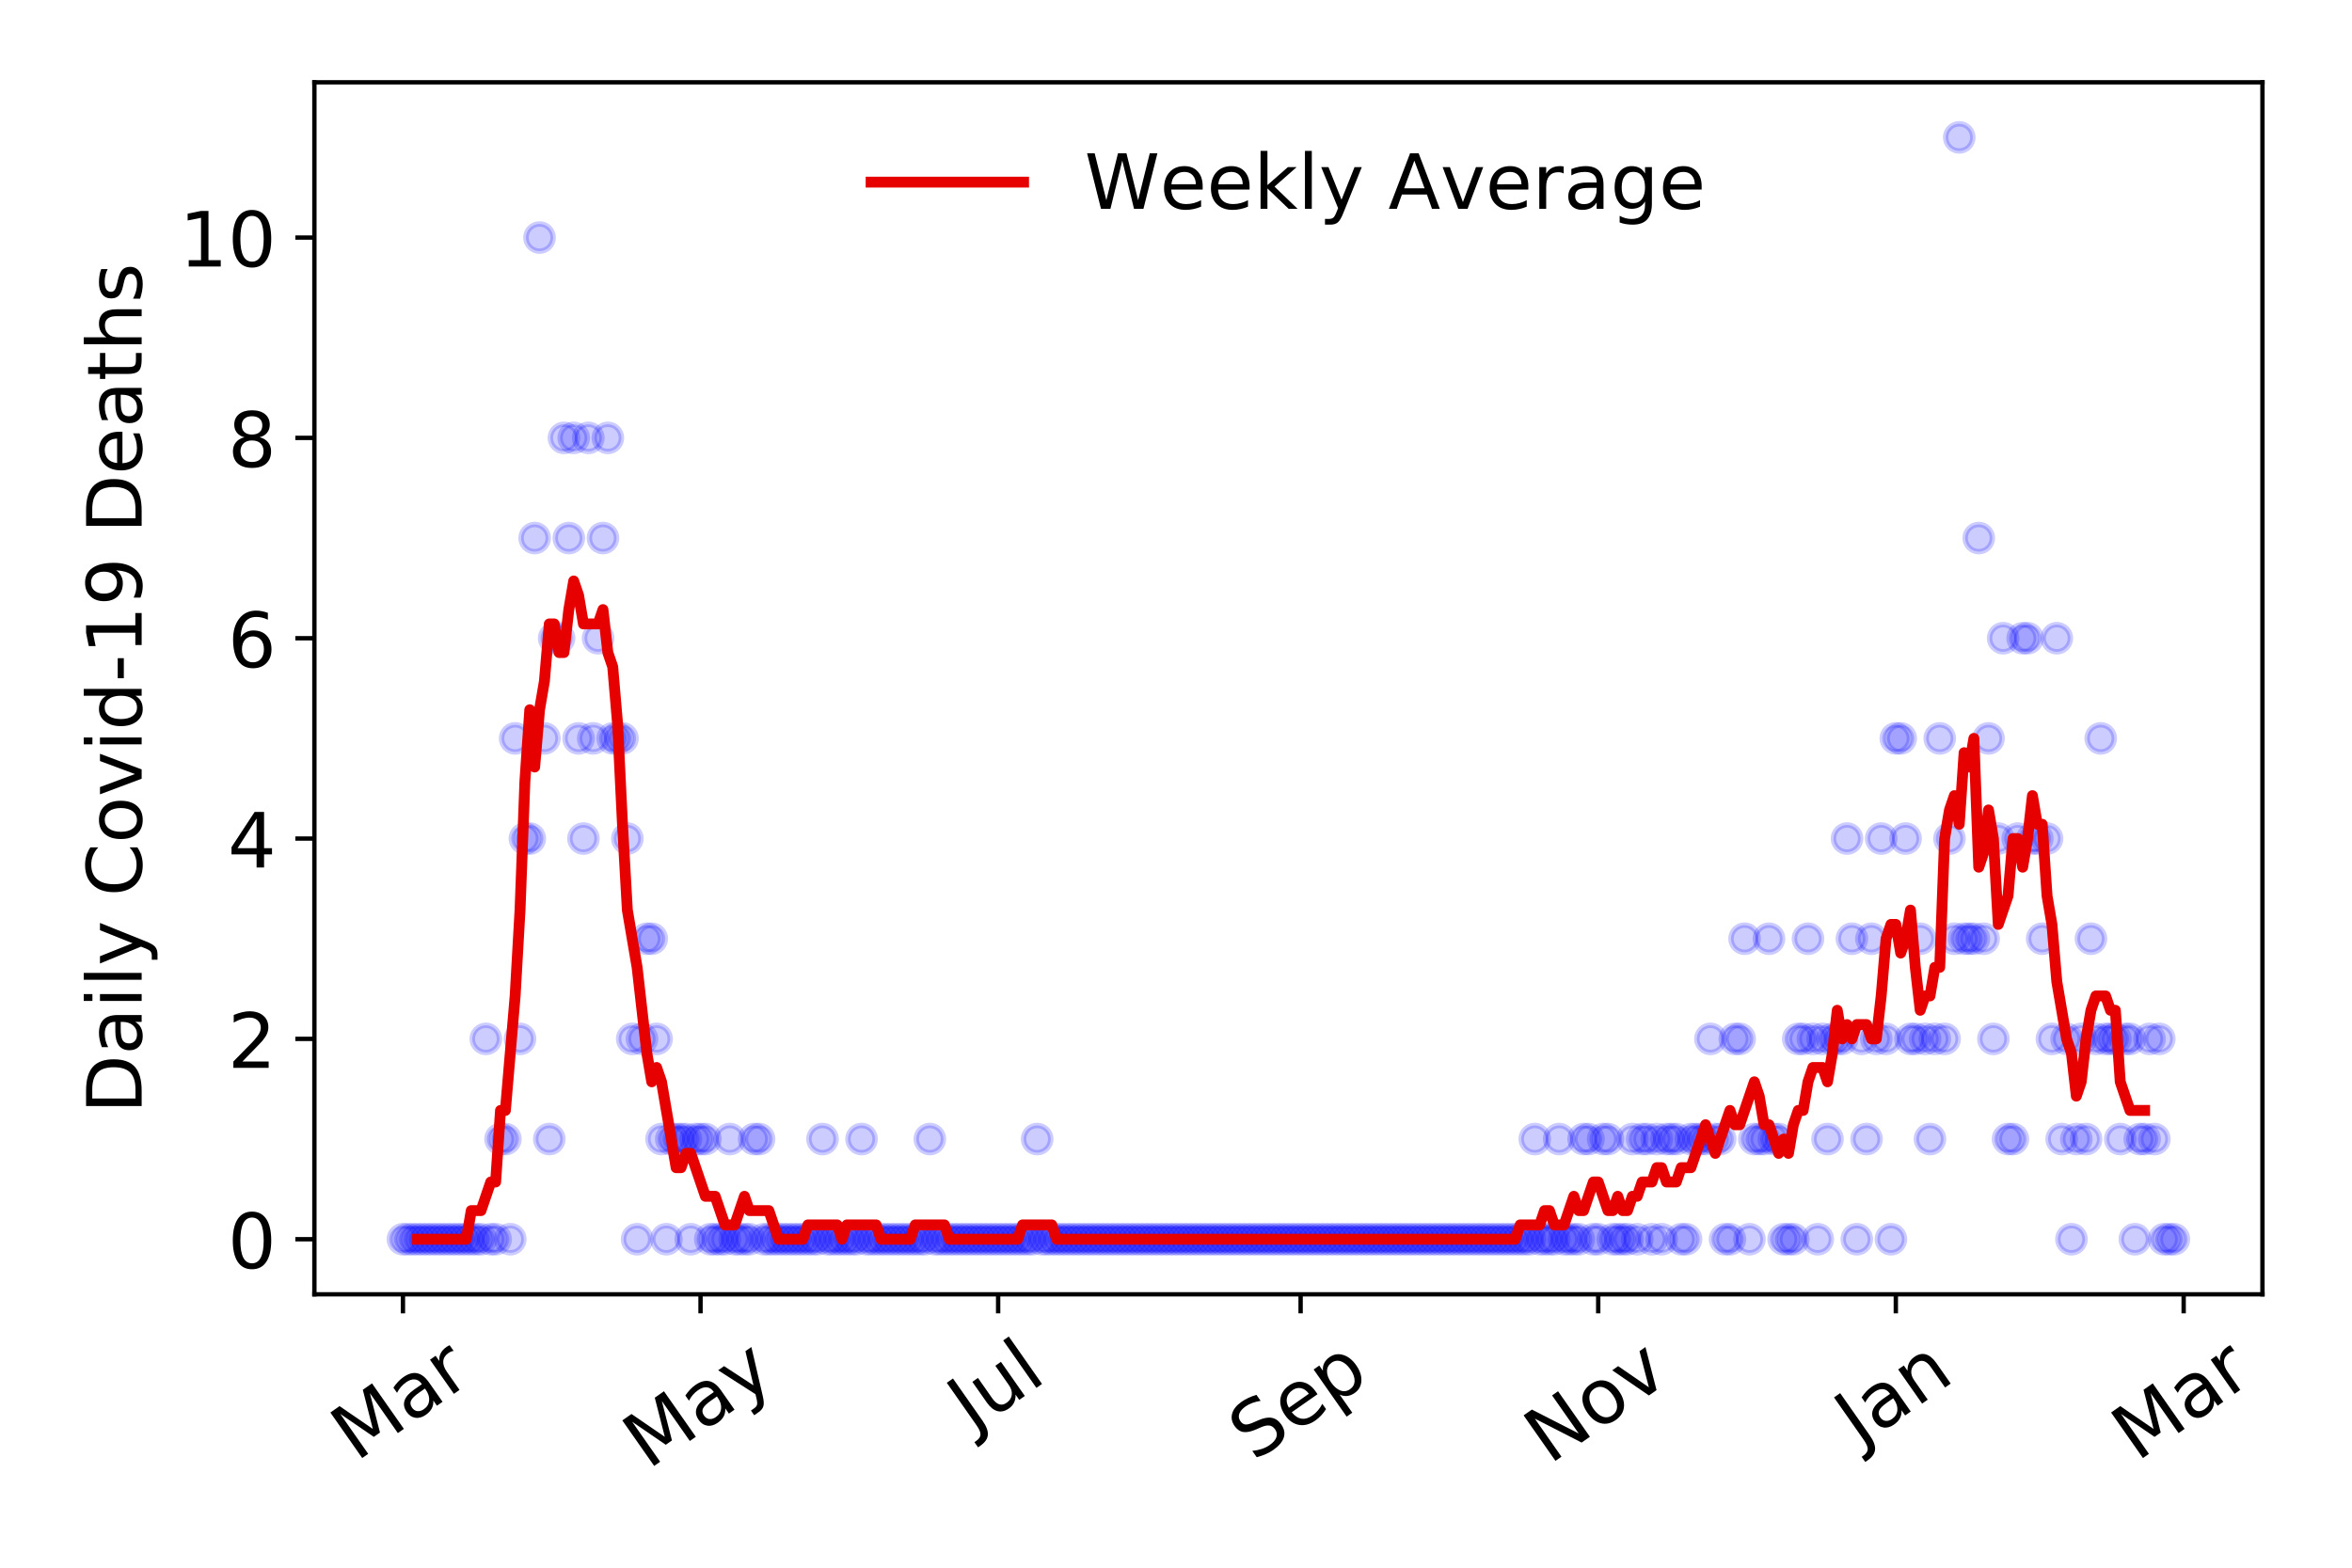 <?xml version="1.0" encoding="utf-8" standalone="no"?>
<!DOCTYPE svg PUBLIC "-//W3C//DTD SVG 1.1//EN"
  "http://www.w3.org/Graphics/SVG/1.1/DTD/svg11.dtd">
<!-- Created with matplotlib (https://matplotlib.org/) -->
<svg height="288pt" version="1.1" viewBox="0 0 432 288" width="432pt" xmlns="http://www.w3.org/2000/svg" xmlns:xlink="http://www.w3.org/1999/xlink">
 <defs>
  <style type="text/css">
*{stroke-linecap:butt;stroke-linejoin:round;}
  </style>
 </defs>
 <g id="figure_1">
  <g id="patch_1">
   <path d="M 0 288 
L 432 288 
L 432 0 
L 0 0 
z
" style="fill:#ffffff;"/>
  </g>
  <g id="axes_1">
   <g id="patch_2">
    <path d="M 57.745 237.778 
L 415.552 237.778 
L 415.552 15.12 
L 57.745 15.12 
z
" style="fill:#ffffff;"/>
   </g>
   <g id="matplotlib.axis_1">
    <g id="xtick_1">
     <g id="line2d_1">
      <defs>
       <path d="M 0 0 
L 0 3.5 
" id="m553331fcbd" style="stroke:#000000;stroke-width:0.8;"/>
      </defs>
      <g>
       <use style="stroke:#000000;stroke-width:0.8;" x="74.009" xlink:href="#m553331fcbd" y="237.778"/>
      </g>
     </g>
     <g id="text_1">
      <!-- Mar -->
      <defs>
       <path d="M 9.812 72.906 
L 24.516 72.906 
L 43.109 23.297 
L 61.812 72.906 
L 76.516 72.906 
L 76.516 0 
L 66.891 0 
L 66.891 64.016 
L 48.094 14.016 
L 38.188 14.016 
L 19.391 64.016 
L 19.391 0 
L 9.812 0 
z
" id="DejaVuSans-77"/>
       <path d="M 34.281 27.484 
Q 23.391 27.484 19.188 25 
Q 14.984 22.516 14.984 16.5 
Q 14.984 11.719 18.141 8.906 
Q 21.297 6.109 26.703 6.109 
Q 34.188 6.109 38.703 11.406 
Q 43.219 16.703 43.219 25.484 
L 43.219 27.484 
z
M 52.203 31.203 
L 52.203 0 
L 43.219 0 
L 43.219 8.297 
Q 40.141 3.328 35.547 0.953 
Q 30.953 -1.422 24.312 -1.422 
Q 15.922 -1.422 10.953 3.297 
Q 6 8.016 6 15.922 
Q 6 25.141 12.172 29.828 
Q 18.359 34.516 30.609 34.516 
L 43.219 34.516 
L 43.219 35.406 
Q 43.219 41.609 39.141 45 
Q 35.062 48.391 27.688 48.391 
Q 23 48.391 18.547 47.266 
Q 14.109 46.141 10.016 43.891 
L 10.016 52.203 
Q 14.938 54.109 19.578 55.047 
Q 24.219 56 28.609 56 
Q 40.484 56 46.344 49.844 
Q 52.203 43.703 52.203 31.203 
z
" id="DejaVuSans-97"/>
       <path d="M 41.109 46.297 
Q 39.594 47.172 37.812 47.578 
Q 36.031 48 33.891 48 
Q 26.266 48 22.188 43.047 
Q 18.109 38.094 18.109 28.812 
L 18.109 0 
L 9.078 0 
L 9.078 54.688 
L 18.109 54.688 
L 18.109 46.188 
Q 20.953 51.172 25.484 53.578 
Q 30.031 56 36.531 56 
Q 37.453 56 38.578 55.875 
Q 39.703 55.766 41.062 55.516 
z
" id="DejaVuSans-114"/>
      </defs>
      <g transform="translate(65.406 268.643)rotate(-35)scale(0.14 -0.14)">
       <use xlink:href="#DejaVuSans-77"/>
       <use x="86.279" xlink:href="#DejaVuSans-97"/>
       <use x="147.559" xlink:href="#DejaVuSans-114"/>
      </g>
     </g>
    </g>
    <g id="xtick_2">
     <g id="line2d_2">
      <g>
       <use style="stroke:#000000;stroke-width:0.8;" x="128.67" xlink:href="#m553331fcbd" y="237.778"/>
      </g>
     </g>
     <g id="text_2">
      <!-- May -->
      <defs>
       <path d="M 32.172 -5.078 
Q 28.375 -14.844 24.75 -17.812 
Q 21.141 -20.797 15.094 -20.797 
L 7.906 -20.797 
L 7.906 -13.281 
L 13.188 -13.281 
Q 16.891 -13.281 18.938 -11.516 
Q 21 -9.766 23.484 -3.219 
L 25.094 0.875 
L 2.984 54.688 
L 12.5 54.688 
L 29.594 11.922 
L 46.688 54.688 
L 56.203 54.688 
z
" id="DejaVuSans-121"/>
      </defs>
      <g transform="translate(119.031 270.094)rotate(-35)scale(0.14 -0.14)">
       <use xlink:href="#DejaVuSans-77"/>
       <use x="86.279" xlink:href="#DejaVuSans-97"/>
       <use x="147.559" xlink:href="#DejaVuSans-121"/>
      </g>
     </g>
    </g>
    <g id="xtick_3">
     <g id="line2d_3">
      <g>
       <use style="stroke:#000000;stroke-width:0.8;" x="183.332" xlink:href="#m553331fcbd" y="237.778"/>
      </g>
     </g>
     <g id="text_3">
      <!-- Jul -->
      <defs>
       <path d="M 9.812 72.906 
L 19.672 72.906 
L 19.672 5.078 
Q 19.672 -8.109 14.672 -14.062 
Q 9.672 -20.016 -1.422 -20.016 
L -5.172 -20.016 
L -5.172 -11.719 
L -2.094 -11.719 
Q 4.438 -11.719 7.125 -8.047 
Q 9.812 -4.391 9.812 5.078 
z
" id="DejaVuSans-74"/>
       <path d="M 8.5 21.578 
L 8.5 54.688 
L 17.484 54.688 
L 17.484 21.922 
Q 17.484 14.156 20.5 10.266 
Q 23.531 6.391 29.594 6.391 
Q 36.859 6.391 41.078 11.031 
Q 45.312 15.672 45.312 23.688 
L 45.312 54.688 
L 54.297 54.688 
L 54.297 0 
L 45.312 0 
L 45.312 8.406 
Q 42.047 3.422 37.719 1 
Q 33.406 -1.422 27.688 -1.422 
Q 18.266 -1.422 13.375 4.438 
Q 8.5 10.297 8.5 21.578 
z
M 31.109 56 
z
" id="DejaVuSans-117"/>
       <path d="M 9.422 75.984 
L 18.406 75.984 
L 18.406 0 
L 9.422 0 
z
" id="DejaVuSans-108"/>
      </defs>
      <g transform="translate(178.629 263.181)rotate(-35)scale(0.14 -0.14)">
       <use xlink:href="#DejaVuSans-74"/>
       <use x="29.492" xlink:href="#DejaVuSans-117"/>
       <use x="92.871" xlink:href="#DejaVuSans-108"/>
      </g>
     </g>
    </g>
    <g id="xtick_4">
     <g id="line2d_4">
      <g>
       <use style="stroke:#000000;stroke-width:0.8;" x="238.889" xlink:href="#m553331fcbd" y="237.778"/>
      </g>
     </g>
     <g id="text_4">
      <!-- Sep -->
      <defs>
       <path d="M 53.516 70.516 
L 53.516 60.891 
Q 47.906 63.578 42.922 64.891 
Q 37.938 66.219 33.297 66.219 
Q 25.25 66.219 20.875 63.094 
Q 16.5 59.969 16.5 54.203 
Q 16.5 49.359 19.406 46.891 
Q 22.312 44.438 30.422 42.922 
L 36.375 41.703 
Q 47.406 39.594 52.656 34.297 
Q 57.906 29 57.906 20.125 
Q 57.906 9.516 50.797 4.047 
Q 43.703 -1.422 29.984 -1.422 
Q 24.812 -1.422 18.969 -0.25 
Q 13.141 0.922 6.891 3.219 
L 6.891 13.375 
Q 12.891 10.016 18.656 8.297 
Q 24.422 6.594 29.984 6.594 
Q 38.422 6.594 43.016 9.906 
Q 47.609 13.234 47.609 19.391 
Q 47.609 24.75 44.312 27.781 
Q 41.016 30.812 33.5 32.328 
L 27.484 33.5 
Q 16.453 35.688 11.516 40.375 
Q 6.594 45.062 6.594 53.422 
Q 6.594 63.094 13.406 68.656 
Q 20.219 74.219 32.172 74.219 
Q 37.312 74.219 42.625 73.281 
Q 47.953 72.359 53.516 70.516 
z
" id="DejaVuSans-83"/>
       <path d="M 56.203 29.594 
L 56.203 25.203 
L 14.891 25.203 
Q 15.484 15.922 20.484 11.062 
Q 25.484 6.203 34.422 6.203 
Q 39.594 6.203 44.453 7.469 
Q 49.312 8.734 54.109 11.281 
L 54.109 2.781 
Q 49.266 0.734 44.188 -0.344 
Q 39.109 -1.422 33.891 -1.422 
Q 20.797 -1.422 13.156 6.188 
Q 5.516 13.812 5.516 26.812 
Q 5.516 40.234 12.766 48.109 
Q 20.016 56 32.328 56 
Q 43.359 56 49.781 48.891 
Q 56.203 41.797 56.203 29.594 
z
M 47.219 32.234 
Q 47.125 39.594 43.094 43.984 
Q 39.062 48.391 32.422 48.391 
Q 24.906 48.391 20.391 44.141 
Q 15.875 39.891 15.188 32.172 
z
" id="DejaVuSans-101"/>
       <path d="M 18.109 8.203 
L 18.109 -20.797 
L 9.078 -20.797 
L 9.078 54.688 
L 18.109 54.688 
L 18.109 46.391 
Q 20.953 51.266 25.266 53.625 
Q 29.594 56 35.594 56 
Q 45.562 56 51.781 48.094 
Q 58.016 40.188 58.016 27.297 
Q 58.016 14.406 51.781 6.484 
Q 45.562 -1.422 35.594 -1.422 
Q 29.594 -1.422 25.266 0.953 
Q 20.953 3.328 18.109 8.203 
z
M 48.688 27.297 
Q 48.688 37.203 44.609 42.844 
Q 40.531 48.484 33.406 48.484 
Q 26.266 48.484 22.188 42.844 
Q 18.109 37.203 18.109 27.297 
Q 18.109 17.391 22.188 11.75 
Q 26.266 6.109 33.406 6.109 
Q 40.531 6.109 44.609 11.75 
Q 48.688 17.391 48.688 27.297 
z
" id="DejaVuSans-112"/>
      </defs>
      <g transform="translate(230.296 268.629)rotate(-35)scale(0.14 -0.14)">
       <use xlink:href="#DejaVuSans-83"/>
       <use x="63.477" xlink:href="#DejaVuSans-101"/>
       <use x="125" xlink:href="#DejaVuSans-112"/>
      </g>
     </g>
    </g>
    <g id="xtick_5">
     <g id="line2d_5">
      <g>
       <use style="stroke:#000000;stroke-width:0.8;" x="293.55" xlink:href="#m553331fcbd" y="237.778"/>
      </g>
     </g>
     <g id="text_5">
      <!-- Nov -->
      <defs>
       <path d="M 9.812 72.906 
L 23.094 72.906 
L 55.422 11.922 
L 55.422 72.906 
L 64.984 72.906 
L 64.984 0 
L 51.703 0 
L 19.391 60.984 
L 19.391 0 
L 9.812 0 
z
" id="DejaVuSans-78"/>
       <path d="M 30.609 48.391 
Q 23.391 48.391 19.188 42.75 
Q 14.984 37.109 14.984 27.297 
Q 14.984 17.484 19.156 11.844 
Q 23.344 6.203 30.609 6.203 
Q 37.797 6.203 41.984 11.859 
Q 46.188 17.531 46.188 27.297 
Q 46.188 37.016 41.984 42.703 
Q 37.797 48.391 30.609 48.391 
z
M 30.609 56 
Q 42.328 56 49.016 48.375 
Q 55.719 40.766 55.719 27.297 
Q 55.719 13.875 49.016 6.219 
Q 42.328 -1.422 30.609 -1.422 
Q 18.844 -1.422 12.172 6.219 
Q 5.516 13.875 5.516 27.297 
Q 5.516 40.766 12.172 48.375 
Q 18.844 56 30.609 56 
z
" id="DejaVuSans-111"/>
       <path d="M 2.984 54.688 
L 12.5 54.688 
L 29.594 8.797 
L 46.688 54.688 
L 56.203 54.688 
L 35.688 0 
L 23.484 0 
z
" id="DejaVuSans-118"/>
      </defs>
      <g transform="translate(284.574 269.166)rotate(-35)scale(0.14 -0.14)">
       <use xlink:href="#DejaVuSans-78"/>
       <use x="74.805" xlink:href="#DejaVuSans-111"/>
       <use x="135.986" xlink:href="#DejaVuSans-118"/>
      </g>
     </g>
    </g>
    <g id="xtick_6">
     <g id="line2d_6">
      <g>
       <use style="stroke:#000000;stroke-width:0.8;" x="348.212" xlink:href="#m553331fcbd" y="237.778"/>
      </g>
     </g>
     <g id="text_6">
      <!-- Jan -->
      <defs>
       <path d="M 54.891 33.016 
L 54.891 0 
L 45.906 0 
L 45.906 32.719 
Q 45.906 40.484 42.875 44.328 
Q 39.844 48.188 33.797 48.188 
Q 26.516 48.188 22.312 43.547 
Q 18.109 38.922 18.109 30.906 
L 18.109 0 
L 9.078 0 
L 9.078 54.688 
L 18.109 54.688 
L 18.109 46.188 
Q 21.344 51.125 25.703 53.562 
Q 30.078 56 35.797 56 
Q 45.219 56 50.047 50.172 
Q 54.891 44.344 54.891 33.016 
z
" id="DejaVuSans-110"/>
      </defs>
      <g transform="translate(341.588 265.871)rotate(-35)scale(0.14 -0.14)">
       <use xlink:href="#DejaVuSans-74"/>
       <use x="29.492" xlink:href="#DejaVuSans-97"/>
       <use x="90.771" xlink:href="#DejaVuSans-110"/>
      </g>
     </g>
    </g>
    <g id="xtick_7">
     <g id="line2d_7">
      <g>
       <use style="stroke:#000000;stroke-width:0.8;" x="401.081" xlink:href="#m553331fcbd" y="237.778"/>
      </g>
     </g>
     <g id="text_7">
      <!-- Mar -->
      <g transform="translate(392.478 268.643)rotate(-35)scale(0.14 -0.14)">
       <use xlink:href="#DejaVuSans-77"/>
       <use x="86.279" xlink:href="#DejaVuSans-97"/>
       <use x="147.559" xlink:href="#DejaVuSans-114"/>
      </g>
     </g>
    </g>
   </g>
   <g id="matplotlib.axis_2">
    <g id="ytick_1">
     <g id="line2d_8">
      <defs>
       <path d="M 0 0 
L -3.5 0 
" id="mdae47f8a85" style="stroke:#000000;stroke-width:0.8;"/>
      </defs>
      <g>
       <use style="stroke:#000000;stroke-width:0.8;" x="57.745" xlink:href="#mdae47f8a85" y="227.657"/>
      </g>
     </g>
     <g id="text_8">
      <!-- 0 -->
      <defs>
       <path d="M 31.781 66.406 
Q 24.172 66.406 20.328 58.906 
Q 16.5 51.422 16.5 36.375 
Q 16.5 21.391 20.328 13.891 
Q 24.172 6.391 31.781 6.391 
Q 39.453 6.391 43.281 13.891 
Q 47.125 21.391 47.125 36.375 
Q 47.125 51.422 43.281 58.906 
Q 39.453 66.406 31.781 66.406 
z
M 31.781 74.219 
Q 44.047 74.219 50.516 64.516 
Q 56.984 54.828 56.984 36.375 
Q 56.984 17.969 50.516 8.266 
Q 44.047 -1.422 31.781 -1.422 
Q 19.531 -1.422 13.062 8.266 
Q 6.594 17.969 6.594 36.375 
Q 6.594 54.828 13.062 64.516 
Q 19.531 74.219 31.781 74.219 
z
" id="DejaVuSans-48"/>
      </defs>
      <g transform="translate(41.837 232.976)scale(0.14 -0.14)">
       <use xlink:href="#DejaVuSans-48"/>
      </g>
     </g>
    </g>
    <g id="ytick_2">
     <g id="line2d_9">
      <g>
       <use style="stroke:#000000;stroke-width:0.8;" x="57.745" xlink:href="#mdae47f8a85" y="190.854"/>
      </g>
     </g>
     <g id="text_9">
      <!-- 2 -->
      <defs>
       <path d="M 19.188 8.297 
L 53.609 8.297 
L 53.609 0 
L 7.328 0 
L 7.328 8.297 
Q 12.938 14.109 22.625 23.891 
Q 32.328 33.688 34.812 36.531 
Q 39.547 41.844 41.422 45.531 
Q 43.312 49.219 43.312 52.781 
Q 43.312 58.594 39.234 62.25 
Q 35.156 65.922 28.609 65.922 
Q 23.969 65.922 18.812 64.312 
Q 13.672 62.703 7.812 59.422 
L 7.812 69.391 
Q 13.766 71.781 18.938 73 
Q 24.125 74.219 28.422 74.219 
Q 39.75 74.219 46.484 68.547 
Q 53.219 62.891 53.219 53.422 
Q 53.219 48.922 51.531 44.891 
Q 49.859 40.875 45.406 35.406 
Q 44.188 33.984 37.641 27.219 
Q 31.109 20.453 19.188 8.297 
z
" id="DejaVuSans-50"/>
      </defs>
      <g transform="translate(41.837 196.173)scale(0.14 -0.14)">
       <use xlink:href="#DejaVuSans-50"/>
      </g>
     </g>
    </g>
    <g id="ytick_3">
     <g id="line2d_10">
      <g>
       <use style="stroke:#000000;stroke-width:0.8;" x="57.745" xlink:href="#mdae47f8a85" y="154.051"/>
      </g>
     </g>
     <g id="text_10">
      <!-- 4 -->
      <defs>
       <path d="M 37.797 64.312 
L 12.891 25.391 
L 37.797 25.391 
z
M 35.203 72.906 
L 47.609 72.906 
L 47.609 25.391 
L 58.016 25.391 
L 58.016 17.188 
L 47.609 17.188 
L 47.609 0 
L 37.797 0 
L 37.797 17.188 
L 4.891 17.188 
L 4.891 26.703 
z
" id="DejaVuSans-52"/>
      </defs>
      <g transform="translate(41.837 159.37)scale(0.14 -0.14)">
       <use xlink:href="#DejaVuSans-52"/>
      </g>
     </g>
    </g>
    <g id="ytick_4">
     <g id="line2d_11">
      <g>
       <use style="stroke:#000000;stroke-width:0.8;" x="57.745" xlink:href="#mdae47f8a85" y="117.248"/>
      </g>
     </g>
     <g id="text_11">
      <!-- 6 -->
      <defs>
       <path d="M 33.016 40.375 
Q 26.375 40.375 22.484 35.828 
Q 18.609 31.297 18.609 23.391 
Q 18.609 15.531 22.484 10.953 
Q 26.375 6.391 33.016 6.391 
Q 39.656 6.391 43.531 10.953 
Q 47.406 15.531 47.406 23.391 
Q 47.406 31.297 43.531 35.828 
Q 39.656 40.375 33.016 40.375 
z
M 52.594 71.297 
L 52.594 62.312 
Q 48.875 64.062 45.094 64.984 
Q 41.312 65.922 37.594 65.922 
Q 27.828 65.922 22.672 59.328 
Q 17.531 52.734 16.797 39.406 
Q 19.672 43.656 24.016 45.922 
Q 28.375 48.188 33.594 48.188 
Q 44.578 48.188 50.953 41.516 
Q 57.328 34.859 57.328 23.391 
Q 57.328 12.156 50.688 5.359 
Q 44.047 -1.422 33.016 -1.422 
Q 20.359 -1.422 13.672 8.266 
Q 6.984 17.969 6.984 36.375 
Q 6.984 53.656 15.188 63.938 
Q 23.391 74.219 37.203 74.219 
Q 40.922 74.219 44.703 73.484 
Q 48.484 72.75 52.594 71.297 
z
" id="DejaVuSans-54"/>
      </defs>
      <g transform="translate(41.837 122.567)scale(0.14 -0.14)">
       <use xlink:href="#DejaVuSans-54"/>
      </g>
     </g>
    </g>
    <g id="ytick_5">
     <g id="line2d_12">
      <g>
       <use style="stroke:#000000;stroke-width:0.8;" x="57.745" xlink:href="#mdae47f8a85" y="80.445"/>
      </g>
     </g>
     <g id="text_12">
      <!-- 8 -->
      <defs>
       <path d="M 31.781 34.625 
Q 24.75 34.625 20.719 30.859 
Q 16.703 27.094 16.703 20.516 
Q 16.703 13.922 20.719 10.156 
Q 24.75 6.391 31.781 6.391 
Q 38.812 6.391 42.859 10.172 
Q 46.922 13.969 46.922 20.516 
Q 46.922 27.094 42.891 30.859 
Q 38.875 34.625 31.781 34.625 
z
M 21.922 38.812 
Q 15.578 40.375 12.031 44.719 
Q 8.5 49.078 8.5 55.328 
Q 8.5 64.062 14.719 69.141 
Q 20.953 74.219 31.781 74.219 
Q 42.672 74.219 48.875 69.141 
Q 55.078 64.062 55.078 55.328 
Q 55.078 49.078 51.531 44.719 
Q 48 40.375 41.703 38.812 
Q 48.828 37.156 52.797 32.312 
Q 56.781 27.484 56.781 20.516 
Q 56.781 9.906 50.312 4.234 
Q 43.844 -1.422 31.781 -1.422 
Q 19.734 -1.422 13.25 4.234 
Q 6.781 9.906 6.781 20.516 
Q 6.781 27.484 10.781 32.312 
Q 14.797 37.156 21.922 38.812 
z
M 18.312 54.391 
Q 18.312 48.734 21.844 45.562 
Q 25.391 42.391 31.781 42.391 
Q 38.141 42.391 41.719 45.562 
Q 45.312 48.734 45.312 54.391 
Q 45.312 60.062 41.719 63.234 
Q 38.141 66.406 31.781 66.406 
Q 25.391 66.406 21.844 63.234 
Q 18.312 60.062 18.312 54.391 
z
" id="DejaVuSans-56"/>
      </defs>
      <g transform="translate(41.837 85.764)scale(0.14 -0.14)">
       <use xlink:href="#DejaVuSans-56"/>
      </g>
     </g>
    </g>
    <g id="ytick_6">
     <g id="line2d_13">
      <g>
       <use style="stroke:#000000;stroke-width:0.8;" x="57.745" xlink:href="#mdae47f8a85" y="43.642"/>
      </g>
     </g>
     <g id="text_13">
      <!-- 10 -->
      <defs>
       <path d="M 12.406 8.297 
L 28.516 8.297 
L 28.516 63.922 
L 10.984 60.406 
L 10.984 69.391 
L 28.422 72.906 
L 38.281 72.906 
L 38.281 8.297 
L 54.391 8.297 
L 54.391 0 
L 12.406 0 
z
" id="DejaVuSans-49"/>
      </defs>
      <g transform="translate(32.93 48.961)scale(0.14 -0.14)">
       <use xlink:href="#DejaVuSans-49"/>
       <use x="63.623" xlink:href="#DejaVuSans-48"/>
      </g>
     </g>
    </g>
    <g id="text_14">
     <!-- Daily Covid-19 Deaths -->
     <defs>
      <path d="M 19.672 64.797 
L 19.672 8.109 
L 31.594 8.109 
Q 46.688 8.109 53.688 14.938 
Q 60.688 21.781 60.688 36.531 
Q 60.688 51.172 53.688 57.984 
Q 46.688 64.797 31.594 64.797 
z
M 9.812 72.906 
L 30.078 72.906 
Q 51.266 72.906 61.172 64.094 
Q 71.094 55.281 71.094 36.531 
Q 71.094 17.672 61.125 8.828 
Q 51.172 0 30.078 0 
L 9.812 0 
z
" id="DejaVuSans-68"/>
      <path d="M 9.422 54.688 
L 18.406 54.688 
L 18.406 0 
L 9.422 0 
z
M 9.422 75.984 
L 18.406 75.984 
L 18.406 64.594 
L 9.422 64.594 
z
" id="DejaVuSans-105"/>
      <path id="DejaVuSans-32"/>
      <path d="M 64.406 67.281 
L 64.406 56.891 
Q 59.422 61.531 53.781 63.812 
Q 48.141 66.109 41.797 66.109 
Q 29.297 66.109 22.656 58.469 
Q 16.016 50.828 16.016 36.375 
Q 16.016 21.969 22.656 14.328 
Q 29.297 6.688 41.797 6.688 
Q 48.141 6.688 53.781 8.984 
Q 59.422 11.281 64.406 15.922 
L 64.406 5.609 
Q 59.234 2.094 53.438 0.328 
Q 47.656 -1.422 41.219 -1.422 
Q 24.656 -1.422 15.125 8.703 
Q 5.609 18.844 5.609 36.375 
Q 5.609 53.953 15.125 64.078 
Q 24.656 74.219 41.219 74.219 
Q 47.75 74.219 53.531 72.484 
Q 59.328 70.75 64.406 67.281 
z
" id="DejaVuSans-67"/>
      <path d="M 45.406 46.391 
L 45.406 75.984 
L 54.391 75.984 
L 54.391 0 
L 45.406 0 
L 45.406 8.203 
Q 42.578 3.328 38.25 0.953 
Q 33.938 -1.422 27.875 -1.422 
Q 17.969 -1.422 11.734 6.484 
Q 5.516 14.406 5.516 27.297 
Q 5.516 40.188 11.734 48.094 
Q 17.969 56 27.875 56 
Q 33.938 56 38.25 53.625 
Q 42.578 51.266 45.406 46.391 
z
M 14.797 27.297 
Q 14.797 17.391 18.875 11.75 
Q 22.953 6.109 30.078 6.109 
Q 37.203 6.109 41.297 11.75 
Q 45.406 17.391 45.406 27.297 
Q 45.406 37.203 41.297 42.844 
Q 37.203 48.484 30.078 48.484 
Q 22.953 48.484 18.875 42.844 
Q 14.797 37.203 14.797 27.297 
z
" id="DejaVuSans-100"/>
      <path d="M 4.891 31.391 
L 31.203 31.391 
L 31.203 23.391 
L 4.891 23.391 
z
" id="DejaVuSans-45"/>
      <path d="M 10.984 1.516 
L 10.984 10.5 
Q 14.703 8.734 18.5 7.812 
Q 22.312 6.891 25.984 6.891 
Q 35.75 6.891 40.891 13.453 
Q 46.047 20.016 46.781 33.406 
Q 43.953 29.203 39.594 26.953 
Q 35.25 24.703 29.984 24.703 
Q 19.047 24.703 12.672 31.312 
Q 6.297 37.938 6.297 49.422 
Q 6.297 60.641 12.938 67.422 
Q 19.578 74.219 30.609 74.219 
Q 43.266 74.219 49.922 64.516 
Q 56.594 54.828 56.594 36.375 
Q 56.594 19.141 48.406 8.859 
Q 40.234 -1.422 26.422 -1.422 
Q 22.703 -1.422 18.891 -0.688 
Q 15.094 0.047 10.984 1.516 
z
M 30.609 32.422 
Q 37.25 32.422 41.125 36.953 
Q 45.016 41.5 45.016 49.422 
Q 45.016 57.281 41.125 61.844 
Q 37.25 66.406 30.609 66.406 
Q 23.969 66.406 20.094 61.844 
Q 16.219 57.281 16.219 49.422 
Q 16.219 41.5 20.094 36.953 
Q 23.969 32.422 30.609 32.422 
z
" id="DejaVuSans-57"/>
      <path d="M 18.312 70.219 
L 18.312 54.688 
L 36.812 54.688 
L 36.812 47.703 
L 18.312 47.703 
L 18.312 18.016 
Q 18.312 11.328 20.141 9.422 
Q 21.969 7.516 27.594 7.516 
L 36.812 7.516 
L 36.812 0 
L 27.594 0 
Q 17.188 0 13.234 3.875 
Q 9.281 7.766 9.281 18.016 
L 9.281 47.703 
L 2.688 47.703 
L 2.688 54.688 
L 9.281 54.688 
L 9.281 70.219 
z
" id="DejaVuSans-116"/>
      <path d="M 54.891 33.016 
L 54.891 0 
L 45.906 0 
L 45.906 32.719 
Q 45.906 40.484 42.875 44.328 
Q 39.844 48.188 33.797 48.188 
Q 26.516 48.188 22.312 43.547 
Q 18.109 38.922 18.109 30.906 
L 18.109 0 
L 9.078 0 
L 9.078 75.984 
L 18.109 75.984 
L 18.109 46.188 
Q 21.344 51.125 25.703 53.562 
Q 30.078 56 35.797 56 
Q 45.219 56 50.047 50.172 
Q 54.891 44.344 54.891 33.016 
z
" id="DejaVuSans-104"/>
      <path d="M 44.281 53.078 
L 44.281 44.578 
Q 40.484 46.531 36.375 47.5 
Q 32.281 48.484 27.875 48.484 
Q 21.188 48.484 17.844 46.438 
Q 14.5 44.391 14.5 40.281 
Q 14.5 37.156 16.891 35.375 
Q 19.281 33.594 26.516 31.984 
L 29.594 31.297 
Q 39.156 29.25 43.188 25.516 
Q 47.219 21.781 47.219 15.094 
Q 47.219 7.469 41.188 3.016 
Q 35.156 -1.422 24.609 -1.422 
Q 20.219 -1.422 15.453 -0.562 
Q 10.688 0.297 5.422 2 
L 5.422 11.281 
Q 10.406 8.688 15.234 7.391 
Q 20.062 6.109 24.812 6.109 
Q 31.156 6.109 34.562 8.281 
Q 37.984 10.453 37.984 14.406 
Q 37.984 18.062 35.516 20.016 
Q 33.062 21.969 24.703 23.781 
L 21.578 24.516 
Q 13.234 26.266 9.516 29.906 
Q 5.812 33.547 5.812 39.891 
Q 5.812 47.609 11.281 51.797 
Q 16.75 56 26.812 56 
Q 31.781 56 36.172 55.266 
Q 40.578 54.547 44.281 53.078 
z
" id="DejaVuSans-115"/>
     </defs>
     <g transform="translate(26.018 204.56)rotate(-90)scale(0.14 -0.14)">
      <use xlink:href="#DejaVuSans-68"/>
      <use x="77.002" xlink:href="#DejaVuSans-97"/>
      <use x="138.281" xlink:href="#DejaVuSans-105"/>
      <use x="166.064" xlink:href="#DejaVuSans-108"/>
      <use x="193.848" xlink:href="#DejaVuSans-121"/>
      <use x="253.027" xlink:href="#DejaVuSans-32"/>
      <use x="284.814" xlink:href="#DejaVuSans-67"/>
      <use x="354.639" xlink:href="#DejaVuSans-111"/>
      <use x="415.82" xlink:href="#DejaVuSans-118"/>
      <use x="475" xlink:href="#DejaVuSans-105"/>
      <use x="502.783" xlink:href="#DejaVuSans-100"/>
      <use x="566.26" xlink:href="#DejaVuSans-45"/>
      <use x="602.344" xlink:href="#DejaVuSans-49"/>
      <use x="665.967" xlink:href="#DejaVuSans-57"/>
      <use x="729.59" xlink:href="#DejaVuSans-32"/>
      <use x="761.377" xlink:href="#DejaVuSans-68"/>
      <use x="838.379" xlink:href="#DejaVuSans-101"/>
      <use x="899.902" xlink:href="#DejaVuSans-97"/>
      <use x="961.182" xlink:href="#DejaVuSans-116"/>
      <use x="1000.391" xlink:href="#DejaVuSans-104"/>
      <use x="1063.77" xlink:href="#DejaVuSans-115"/>
     </g>
    </g>
   </g>
   <g id="line2d_14">
    <defs>
     <path d="M 0 2.5 
C 0.663 2.5 1.299 2.237 1.768 1.768 
C 2.237 1.299 2.5 0.663 2.5 0 
C 2.5 -0.663 2.237 -1.299 1.768 -1.768 
C 1.299 -2.237 0.663 -2.5 0 -2.5 
C -0.663 -2.5 -1.299 -2.237 -1.768 -1.768 
C -2.237 -1.299 -2.5 -0.663 -2.5 0 
C -2.5 0.663 -2.237 1.299 -1.768 1.768 
C -1.299 2.237 -0.663 2.5 0 2.5 
z
" id="m7afba276c2" style="stroke:#0000ff;stroke-opacity:0.2;"/>
    </defs>
    <g clip-path="url(#pb04362170a)">
     <use style="fill:#0000ff;fill-opacity:0.2;stroke:#0000ff;stroke-opacity:0.2;" x="74.009" xlink:href="#m7afba276c2" y="227.657"/>
     <use style="fill:#0000ff;fill-opacity:0.2;stroke:#0000ff;stroke-opacity:0.2;" x="74.905" xlink:href="#m7afba276c2" y="227.657"/>
     <use style="fill:#0000ff;fill-opacity:0.2;stroke:#0000ff;stroke-opacity:0.2;" x="75.801" xlink:href="#m7afba276c2" y="227.657"/>
     <use style="fill:#0000ff;fill-opacity:0.2;stroke:#0000ff;stroke-opacity:0.2;" x="76.697" xlink:href="#m7afba276c2" y="227.657"/>
     <use style="fill:#0000ff;fill-opacity:0.2;stroke:#0000ff;stroke-opacity:0.2;" x="77.593" xlink:href="#m7afba276c2" y="227.657"/>
     <use style="fill:#0000ff;fill-opacity:0.2;stroke:#0000ff;stroke-opacity:0.2;" x="78.489" xlink:href="#m7afba276c2" y="227.657"/>
     <use style="fill:#0000ff;fill-opacity:0.2;stroke:#0000ff;stroke-opacity:0.2;" x="79.385" xlink:href="#m7afba276c2" y="227.657"/>
     <use style="fill:#0000ff;fill-opacity:0.2;stroke:#0000ff;stroke-opacity:0.2;" x="80.282" xlink:href="#m7afba276c2" y="227.657"/>
     <use style="fill:#0000ff;fill-opacity:0.2;stroke:#0000ff;stroke-opacity:0.2;" x="81.178" xlink:href="#m7afba276c2" y="227.657"/>
     <use style="fill:#0000ff;fill-opacity:0.2;stroke:#0000ff;stroke-opacity:0.2;" x="82.074" xlink:href="#m7afba276c2" y="227.657"/>
     <use style="fill:#0000ff;fill-opacity:0.2;stroke:#0000ff;stroke-opacity:0.2;" x="82.97" xlink:href="#m7afba276c2" y="227.657"/>
     <use style="fill:#0000ff;fill-opacity:0.2;stroke:#0000ff;stroke-opacity:0.2;" x="83.866" xlink:href="#m7afba276c2" y="227.657"/>
     <use style="fill:#0000ff;fill-opacity:0.2;stroke:#0000ff;stroke-opacity:0.2;" x="84.762" xlink:href="#m7afba276c2" y="227.657"/>
     <use style="fill:#0000ff;fill-opacity:0.2;stroke:#0000ff;stroke-opacity:0.2;" x="85.658" xlink:href="#m7afba276c2" y="227.657"/>
     <use style="fill:#0000ff;fill-opacity:0.2;stroke:#0000ff;stroke-opacity:0.2;" x="86.554" xlink:href="#m7afba276c2" y="227.657"/>
     <use style="fill:#0000ff;fill-opacity:0.2;stroke:#0000ff;stroke-opacity:0.2;" x="87.45" xlink:href="#m7afba276c2" y="227.657"/>
     <use style="fill:#0000ff;fill-opacity:0.2;stroke:#0000ff;stroke-opacity:0.2;" x="88.346" xlink:href="#m7afba276c2" y="227.657"/>
     <use style="fill:#0000ff;fill-opacity:0.2;stroke:#0000ff;stroke-opacity:0.2;" x="89.242" xlink:href="#m7afba276c2" y="190.854"/>
     <use style="fill:#0000ff;fill-opacity:0.2;stroke:#0000ff;stroke-opacity:0.2;" x="90.139" xlink:href="#m7afba276c2" y="227.657"/>
     <use style="fill:#0000ff;fill-opacity:0.2;stroke:#0000ff;stroke-opacity:0.2;" x="91.035" xlink:href="#m7afba276c2" y="227.657"/>
     <use style="fill:#0000ff;fill-opacity:0.2;stroke:#0000ff;stroke-opacity:0.2;" x="91.931" xlink:href="#m7afba276c2" y="209.256"/>
     <use style="fill:#0000ff;fill-opacity:0.2;stroke:#0000ff;stroke-opacity:0.2;" x="92.827" xlink:href="#m7afba276c2" y="209.256"/>
     <use style="fill:#0000ff;fill-opacity:0.2;stroke:#0000ff;stroke-opacity:0.2;" x="93.723" xlink:href="#m7afba276c2" y="227.657"/>
     <use style="fill:#0000ff;fill-opacity:0.2;stroke:#0000ff;stroke-opacity:0.2;" x="94.619" xlink:href="#m7afba276c2" y="135.65"/>
     <use style="fill:#0000ff;fill-opacity:0.2;stroke:#0000ff;stroke-opacity:0.2;" x="95.515" xlink:href="#m7afba276c2" y="190.854"/>
     <use style="fill:#0000ff;fill-opacity:0.2;stroke:#0000ff;stroke-opacity:0.2;" x="96.411" xlink:href="#m7afba276c2" y="154.051"/>
     <use style="fill:#0000ff;fill-opacity:0.2;stroke:#0000ff;stroke-opacity:0.2;" x="97.307" xlink:href="#m7afba276c2" y="154.051"/>
     <use style="fill:#0000ff;fill-opacity:0.2;stroke:#0000ff;stroke-opacity:0.2;" x="98.203" xlink:href="#m7afba276c2" y="98.847"/>
     <use style="fill:#0000ff;fill-opacity:0.2;stroke:#0000ff;stroke-opacity:0.2;" x="99.099" xlink:href="#m7afba276c2" y="43.642"/>
     <use style="fill:#0000ff;fill-opacity:0.2;stroke:#0000ff;stroke-opacity:0.2;" x="99.995" xlink:href="#m7afba276c2" y="135.65"/>
     <use style="fill:#0000ff;fill-opacity:0.2;stroke:#0000ff;stroke-opacity:0.2;" x="100.892" xlink:href="#m7afba276c2" y="209.256"/>
     <use style="fill:#0000ff;fill-opacity:0.2;stroke:#0000ff;stroke-opacity:0.2;" x="101.788" xlink:href="#m7afba276c2" y="117.248"/>
     <use style="fill:#0000ff;fill-opacity:0.2;stroke:#0000ff;stroke-opacity:0.2;" x="102.684" xlink:href="#m7afba276c2" y="117.248"/>
     <use style="fill:#0000ff;fill-opacity:0.2;stroke:#0000ff;stroke-opacity:0.2;" x="103.58" xlink:href="#m7afba276c2" y="80.445"/>
     <use style="fill:#0000ff;fill-opacity:0.2;stroke:#0000ff;stroke-opacity:0.2;" x="104.476" xlink:href="#m7afba276c2" y="98.847"/>
     <use style="fill:#0000ff;fill-opacity:0.2;stroke:#0000ff;stroke-opacity:0.2;" x="105.372" xlink:href="#m7afba276c2" y="80.445"/>
     <use style="fill:#0000ff;fill-opacity:0.2;stroke:#0000ff;stroke-opacity:0.2;" x="106.268" xlink:href="#m7afba276c2" y="135.65"/>
     <use style="fill:#0000ff;fill-opacity:0.2;stroke:#0000ff;stroke-opacity:0.2;" x="107.164" xlink:href="#m7afba276c2" y="154.051"/>
     <use style="fill:#0000ff;fill-opacity:0.2;stroke:#0000ff;stroke-opacity:0.2;" x="108.06" xlink:href="#m7afba276c2" y="80.445"/>
     <use style="fill:#0000ff;fill-opacity:0.2;stroke:#0000ff;stroke-opacity:0.2;" x="108.956" xlink:href="#m7afba276c2" y="135.65"/>
     <use style="fill:#0000ff;fill-opacity:0.2;stroke:#0000ff;stroke-opacity:0.2;" x="109.852" xlink:href="#m7afba276c2" y="117.248"/>
     <use style="fill:#0000ff;fill-opacity:0.2;stroke:#0000ff;stroke-opacity:0.2;" x="110.749" xlink:href="#m7afba276c2" y="98.847"/>
     <use style="fill:#0000ff;fill-opacity:0.2;stroke:#0000ff;stroke-opacity:0.2;" x="111.645" xlink:href="#m7afba276c2" y="80.445"/>
     <use style="fill:#0000ff;fill-opacity:0.2;stroke:#0000ff;stroke-opacity:0.2;" x="112.541" xlink:href="#m7afba276c2" y="135.65"/>
     <use style="fill:#0000ff;fill-opacity:0.2;stroke:#0000ff;stroke-opacity:0.2;" x="113.437" xlink:href="#m7afba276c2" y="135.65"/>
     <use style="fill:#0000ff;fill-opacity:0.2;stroke:#0000ff;stroke-opacity:0.2;" x="114.333" xlink:href="#m7afba276c2" y="135.65"/>
     <use style="fill:#0000ff;fill-opacity:0.2;stroke:#0000ff;stroke-opacity:0.2;" x="115.229" xlink:href="#m7afba276c2" y="154.051"/>
     <use style="fill:#0000ff;fill-opacity:0.2;stroke:#0000ff;stroke-opacity:0.2;" x="116.125" xlink:href="#m7afba276c2" y="190.854"/>
     <use style="fill:#0000ff;fill-opacity:0.2;stroke:#0000ff;stroke-opacity:0.2;" x="117.021" xlink:href="#m7afba276c2" y="227.657"/>
     <use style="fill:#0000ff;fill-opacity:0.2;stroke:#0000ff;stroke-opacity:0.2;" x="117.917" xlink:href="#m7afba276c2" y="190.854"/>
     <use style="fill:#0000ff;fill-opacity:0.2;stroke:#0000ff;stroke-opacity:0.2;" x="118.813" xlink:href="#m7afba276c2" y="172.453"/>
     <use style="fill:#0000ff;fill-opacity:0.2;stroke:#0000ff;stroke-opacity:0.2;" x="119.709" xlink:href="#m7afba276c2" y="172.453"/>
     <use style="fill:#0000ff;fill-opacity:0.2;stroke:#0000ff;stroke-opacity:0.2;" x="120.605" xlink:href="#m7afba276c2" y="190.854"/>
     <use style="fill:#0000ff;fill-opacity:0.2;stroke:#0000ff;stroke-opacity:0.2;" x="121.502" xlink:href="#m7afba276c2" y="209.256"/>
     <use style="fill:#0000ff;fill-opacity:0.2;stroke:#0000ff;stroke-opacity:0.2;" x="122.398" xlink:href="#m7afba276c2" y="227.657"/>
     <use style="fill:#0000ff;fill-opacity:0.2;stroke:#0000ff;stroke-opacity:0.2;" x="123.294" xlink:href="#m7afba276c2" y="209.256"/>
     <use style="fill:#0000ff;fill-opacity:0.2;stroke:#0000ff;stroke-opacity:0.2;" x="124.19" xlink:href="#m7afba276c2" y="209.256"/>
     <use style="fill:#0000ff;fill-opacity:0.2;stroke:#0000ff;stroke-opacity:0.2;" x="125.086" xlink:href="#m7afba276c2" y="209.256"/>
     <use style="fill:#0000ff;fill-opacity:0.2;stroke:#0000ff;stroke-opacity:0.2;" x="125.982" xlink:href="#m7afba276c2" y="209.256"/>
     <use style="fill:#0000ff;fill-opacity:0.2;stroke:#0000ff;stroke-opacity:0.2;" x="126.878" xlink:href="#m7afba276c2" y="227.657"/>
     <use style="fill:#0000ff;fill-opacity:0.2;stroke:#0000ff;stroke-opacity:0.2;" x="127.774" xlink:href="#m7afba276c2" y="209.256"/>
     <use style="fill:#0000ff;fill-opacity:0.2;stroke:#0000ff;stroke-opacity:0.2;" x="128.67" xlink:href="#m7afba276c2" y="209.256"/>
     <use style="fill:#0000ff;fill-opacity:0.2;stroke:#0000ff;stroke-opacity:0.2;" x="129.566" xlink:href="#m7afba276c2" y="209.256"/>
     <use style="fill:#0000ff;fill-opacity:0.2;stroke:#0000ff;stroke-opacity:0.2;" x="130.462" xlink:href="#m7afba276c2" y="227.657"/>
     <use style="fill:#0000ff;fill-opacity:0.2;stroke:#0000ff;stroke-opacity:0.2;" x="131.359" xlink:href="#m7afba276c2" y="227.657"/>
     <use style="fill:#0000ff;fill-opacity:0.2;stroke:#0000ff;stroke-opacity:0.2;" x="132.255" xlink:href="#m7afba276c2" y="227.657"/>
     <use style="fill:#0000ff;fill-opacity:0.2;stroke:#0000ff;stroke-opacity:0.2;" x="133.151" xlink:href="#m7afba276c2" y="227.657"/>
     <use style="fill:#0000ff;fill-opacity:0.2;stroke:#0000ff;stroke-opacity:0.2;" x="134.047" xlink:href="#m7afba276c2" y="209.256"/>
     <use style="fill:#0000ff;fill-opacity:0.2;stroke:#0000ff;stroke-opacity:0.2;" x="134.943" xlink:href="#m7afba276c2" y="227.657"/>
     <use style="fill:#0000ff;fill-opacity:0.2;stroke:#0000ff;stroke-opacity:0.2;" x="135.839" xlink:href="#m7afba276c2" y="227.657"/>
     <use style="fill:#0000ff;fill-opacity:0.2;stroke:#0000ff;stroke-opacity:0.2;" x="136.735" xlink:href="#m7afba276c2" y="227.657"/>
     <use style="fill:#0000ff;fill-opacity:0.2;stroke:#0000ff;stroke-opacity:0.2;" x="137.631" xlink:href="#m7afba276c2" y="227.657"/>
     <use style="fill:#0000ff;fill-opacity:0.2;stroke:#0000ff;stroke-opacity:0.2;" x="138.527" xlink:href="#m7afba276c2" y="209.256"/>
     <use style="fill:#0000ff;fill-opacity:0.2;stroke:#0000ff;stroke-opacity:0.2;" x="139.423" xlink:href="#m7afba276c2" y="209.256"/>
     <use style="fill:#0000ff;fill-opacity:0.2;stroke:#0000ff;stroke-opacity:0.2;" x="140.319" xlink:href="#m7afba276c2" y="227.657"/>
     <use style="fill:#0000ff;fill-opacity:0.2;stroke:#0000ff;stroke-opacity:0.2;" x="141.215" xlink:href="#m7afba276c2" y="227.657"/>
     <use style="fill:#0000ff;fill-opacity:0.2;stroke:#0000ff;stroke-opacity:0.2;" x="142.112" xlink:href="#m7afba276c2" y="227.657"/>
     <use style="fill:#0000ff;fill-opacity:0.2;stroke:#0000ff;stroke-opacity:0.2;" x="143.008" xlink:href="#m7afba276c2" y="227.657"/>
     <use style="fill:#0000ff;fill-opacity:0.2;stroke:#0000ff;stroke-opacity:0.2;" x="143.904" xlink:href="#m7afba276c2" y="227.657"/>
     <use style="fill:#0000ff;fill-opacity:0.2;stroke:#0000ff;stroke-opacity:0.2;" x="144.8" xlink:href="#m7afba276c2" y="227.657"/>
     <use style="fill:#0000ff;fill-opacity:0.2;stroke:#0000ff;stroke-opacity:0.2;" x="145.696" xlink:href="#m7afba276c2" y="227.657"/>
     <use style="fill:#0000ff;fill-opacity:0.2;stroke:#0000ff;stroke-opacity:0.2;" x="146.592" xlink:href="#m7afba276c2" y="227.657"/>
     <use style="fill:#0000ff;fill-opacity:0.2;stroke:#0000ff;stroke-opacity:0.2;" x="147.488" xlink:href="#m7afba276c2" y="227.657"/>
     <use style="fill:#0000ff;fill-opacity:0.2;stroke:#0000ff;stroke-opacity:0.2;" x="148.384" xlink:href="#m7afba276c2" y="227.657"/>
     <use style="fill:#0000ff;fill-opacity:0.2;stroke:#0000ff;stroke-opacity:0.2;" x="149.28" xlink:href="#m7afba276c2" y="227.657"/>
     <use style="fill:#0000ff;fill-opacity:0.2;stroke:#0000ff;stroke-opacity:0.2;" x="150.176" xlink:href="#m7afba276c2" y="227.657"/>
     <use style="fill:#0000ff;fill-opacity:0.2;stroke:#0000ff;stroke-opacity:0.2;" x="151.072" xlink:href="#m7afba276c2" y="209.256"/>
     <use style="fill:#0000ff;fill-opacity:0.2;stroke:#0000ff;stroke-opacity:0.2;" x="151.969" xlink:href="#m7afba276c2" y="227.657"/>
     <use style="fill:#0000ff;fill-opacity:0.2;stroke:#0000ff;stroke-opacity:0.2;" x="152.865" xlink:href="#m7afba276c2" y="227.657"/>
     <use style="fill:#0000ff;fill-opacity:0.2;stroke:#0000ff;stroke-opacity:0.2;" x="153.761" xlink:href="#m7afba276c2" y="227.657"/>
     <use style="fill:#0000ff;fill-opacity:0.2;stroke:#0000ff;stroke-opacity:0.2;" x="154.657" xlink:href="#m7afba276c2" y="227.657"/>
     <use style="fill:#0000ff;fill-opacity:0.2;stroke:#0000ff;stroke-opacity:0.2;" x="155.553" xlink:href="#m7afba276c2" y="227.657"/>
     <use style="fill:#0000ff;fill-opacity:0.2;stroke:#0000ff;stroke-opacity:0.2;" x="156.449" xlink:href="#m7afba276c2" y="227.657"/>
     <use style="fill:#0000ff;fill-opacity:0.2;stroke:#0000ff;stroke-opacity:0.2;" x="157.345" xlink:href="#m7afba276c2" y="227.657"/>
     <use style="fill:#0000ff;fill-opacity:0.2;stroke:#0000ff;stroke-opacity:0.2;" x="158.241" xlink:href="#m7afba276c2" y="209.256"/>
     <use style="fill:#0000ff;fill-opacity:0.2;stroke:#0000ff;stroke-opacity:0.2;" x="159.137" xlink:href="#m7afba276c2" y="227.657"/>
     <use style="fill:#0000ff;fill-opacity:0.2;stroke:#0000ff;stroke-opacity:0.2;" x="160.033" xlink:href="#m7afba276c2" y="227.657"/>
     <use style="fill:#0000ff;fill-opacity:0.2;stroke:#0000ff;stroke-opacity:0.2;" x="160.929" xlink:href="#m7afba276c2" y="227.657"/>
     <use style="fill:#0000ff;fill-opacity:0.2;stroke:#0000ff;stroke-opacity:0.2;" x="161.825" xlink:href="#m7afba276c2" y="227.657"/>
     <use style="fill:#0000ff;fill-opacity:0.2;stroke:#0000ff;stroke-opacity:0.2;" x="162.722" xlink:href="#m7afba276c2" y="227.657"/>
     <use style="fill:#0000ff;fill-opacity:0.2;stroke:#0000ff;stroke-opacity:0.2;" x="163.618" xlink:href="#m7afba276c2" y="227.657"/>
     <use style="fill:#0000ff;fill-opacity:0.2;stroke:#0000ff;stroke-opacity:0.2;" x="164.514" xlink:href="#m7afba276c2" y="227.657"/>
     <use style="fill:#0000ff;fill-opacity:0.2;stroke:#0000ff;stroke-opacity:0.2;" x="165.41" xlink:href="#m7afba276c2" y="227.657"/>
     <use style="fill:#0000ff;fill-opacity:0.2;stroke:#0000ff;stroke-opacity:0.2;" x="166.306" xlink:href="#m7afba276c2" y="227.657"/>
     <use style="fill:#0000ff;fill-opacity:0.2;stroke:#0000ff;stroke-opacity:0.2;" x="167.202" xlink:href="#m7afba276c2" y="227.657"/>
     <use style="fill:#0000ff;fill-opacity:0.2;stroke:#0000ff;stroke-opacity:0.2;" x="168.098" xlink:href="#m7afba276c2" y="227.657"/>
     <use style="fill:#0000ff;fill-opacity:0.2;stroke:#0000ff;stroke-opacity:0.2;" x="168.994" xlink:href="#m7afba276c2" y="227.657"/>
     <use style="fill:#0000ff;fill-opacity:0.2;stroke:#0000ff;stroke-opacity:0.2;" x="169.89" xlink:href="#m7afba276c2" y="227.657"/>
     <use style="fill:#0000ff;fill-opacity:0.2;stroke:#0000ff;stroke-opacity:0.2;" x="170.786" xlink:href="#m7afba276c2" y="209.256"/>
     <use style="fill:#0000ff;fill-opacity:0.2;stroke:#0000ff;stroke-opacity:0.2;" x="171.682" xlink:href="#m7afba276c2" y="227.657"/>
     <use style="fill:#0000ff;fill-opacity:0.2;stroke:#0000ff;stroke-opacity:0.2;" x="172.579" xlink:href="#m7afba276c2" y="227.657"/>
     <use style="fill:#0000ff;fill-opacity:0.2;stroke:#0000ff;stroke-opacity:0.2;" x="173.475" xlink:href="#m7afba276c2" y="227.657"/>
     <use style="fill:#0000ff;fill-opacity:0.2;stroke:#0000ff;stroke-opacity:0.2;" x="174.371" xlink:href="#m7afba276c2" y="227.657"/>
     <use style="fill:#0000ff;fill-opacity:0.2;stroke:#0000ff;stroke-opacity:0.2;" x="175.267" xlink:href="#m7afba276c2" y="227.657"/>
     <use style="fill:#0000ff;fill-opacity:0.2;stroke:#0000ff;stroke-opacity:0.2;" x="176.163" xlink:href="#m7afba276c2" y="227.657"/>
     <use style="fill:#0000ff;fill-opacity:0.2;stroke:#0000ff;stroke-opacity:0.2;" x="177.059" xlink:href="#m7afba276c2" y="227.657"/>
     <use style="fill:#0000ff;fill-opacity:0.2;stroke:#0000ff;stroke-opacity:0.2;" x="177.955" xlink:href="#m7afba276c2" y="227.657"/>
     <use style="fill:#0000ff;fill-opacity:0.2;stroke:#0000ff;stroke-opacity:0.2;" x="178.851" xlink:href="#m7afba276c2" y="227.657"/>
     <use style="fill:#0000ff;fill-opacity:0.2;stroke:#0000ff;stroke-opacity:0.2;" x="179.747" xlink:href="#m7afba276c2" y="227.657"/>
     <use style="fill:#0000ff;fill-opacity:0.2;stroke:#0000ff;stroke-opacity:0.2;" x="180.643" xlink:href="#m7afba276c2" y="227.657"/>
     <use style="fill:#0000ff;fill-opacity:0.2;stroke:#0000ff;stroke-opacity:0.2;" x="181.539" xlink:href="#m7afba276c2" y="227.657"/>
     <use style="fill:#0000ff;fill-opacity:0.2;stroke:#0000ff;stroke-opacity:0.2;" x="182.435" xlink:href="#m7afba276c2" y="227.657"/>
     <use style="fill:#0000ff;fill-opacity:0.2;stroke:#0000ff;stroke-opacity:0.2;" x="183.332" xlink:href="#m7afba276c2" y="227.657"/>
     <use style="fill:#0000ff;fill-opacity:0.2;stroke:#0000ff;stroke-opacity:0.2;" x="184.228" xlink:href="#m7afba276c2" y="227.657"/>
     <use style="fill:#0000ff;fill-opacity:0.2;stroke:#0000ff;stroke-opacity:0.2;" x="185.124" xlink:href="#m7afba276c2" y="227.657"/>
     <use style="fill:#0000ff;fill-opacity:0.2;stroke:#0000ff;stroke-opacity:0.2;" x="186.02" xlink:href="#m7afba276c2" y="227.657"/>
     <use style="fill:#0000ff;fill-opacity:0.2;stroke:#0000ff;stroke-opacity:0.2;" x="186.916" xlink:href="#m7afba276c2" y="227.657"/>
     <use style="fill:#0000ff;fill-opacity:0.2;stroke:#0000ff;stroke-opacity:0.2;" x="187.812" xlink:href="#m7afba276c2" y="227.657"/>
     <use style="fill:#0000ff;fill-opacity:0.2;stroke:#0000ff;stroke-opacity:0.2;" x="188.708" xlink:href="#m7afba276c2" y="227.657"/>
     <use style="fill:#0000ff;fill-opacity:0.2;stroke:#0000ff;stroke-opacity:0.2;" x="189.604" xlink:href="#m7afba276c2" y="227.657"/>
     <use style="fill:#0000ff;fill-opacity:0.2;stroke:#0000ff;stroke-opacity:0.2;" x="190.5" xlink:href="#m7afba276c2" y="209.256"/>
     <use style="fill:#0000ff;fill-opacity:0.2;stroke:#0000ff;stroke-opacity:0.2;" x="191.396" xlink:href="#m7afba276c2" y="227.657"/>
     <use style="fill:#0000ff;fill-opacity:0.2;stroke:#0000ff;stroke-opacity:0.2;" x="192.292" xlink:href="#m7afba276c2" y="227.657"/>
     <use style="fill:#0000ff;fill-opacity:0.2;stroke:#0000ff;stroke-opacity:0.2;" x="193.189" xlink:href="#m7afba276c2" y="227.657"/>
     <use style="fill:#0000ff;fill-opacity:0.2;stroke:#0000ff;stroke-opacity:0.2;" x="194.085" xlink:href="#m7afba276c2" y="227.657"/>
     <use style="fill:#0000ff;fill-opacity:0.2;stroke:#0000ff;stroke-opacity:0.2;" x="194.981" xlink:href="#m7afba276c2" y="227.657"/>
     <use style="fill:#0000ff;fill-opacity:0.2;stroke:#0000ff;stroke-opacity:0.2;" x="195.877" xlink:href="#m7afba276c2" y="227.657"/>
     <use style="fill:#0000ff;fill-opacity:0.2;stroke:#0000ff;stroke-opacity:0.2;" x="196.773" xlink:href="#m7afba276c2" y="227.657"/>
     <use style="fill:#0000ff;fill-opacity:0.2;stroke:#0000ff;stroke-opacity:0.2;" x="197.669" xlink:href="#m7afba276c2" y="227.657"/>
     <use style="fill:#0000ff;fill-opacity:0.2;stroke:#0000ff;stroke-opacity:0.2;" x="198.565" xlink:href="#m7afba276c2" y="227.657"/>
     <use style="fill:#0000ff;fill-opacity:0.2;stroke:#0000ff;stroke-opacity:0.2;" x="199.461" xlink:href="#m7afba276c2" y="227.657"/>
     <use style="fill:#0000ff;fill-opacity:0.2;stroke:#0000ff;stroke-opacity:0.2;" x="200.357" xlink:href="#m7afba276c2" y="227.657"/>
     <use style="fill:#0000ff;fill-opacity:0.2;stroke:#0000ff;stroke-opacity:0.2;" x="201.253" xlink:href="#m7afba276c2" y="227.657"/>
     <use style="fill:#0000ff;fill-opacity:0.2;stroke:#0000ff;stroke-opacity:0.2;" x="202.149" xlink:href="#m7afba276c2" y="227.657"/>
     <use style="fill:#0000ff;fill-opacity:0.2;stroke:#0000ff;stroke-opacity:0.2;" x="203.045" xlink:href="#m7afba276c2" y="227.657"/>
     <use style="fill:#0000ff;fill-opacity:0.2;stroke:#0000ff;stroke-opacity:0.2;" x="203.942" xlink:href="#m7afba276c2" y="227.657"/>
     <use style="fill:#0000ff;fill-opacity:0.2;stroke:#0000ff;stroke-opacity:0.2;" x="204.838" xlink:href="#m7afba276c2" y="227.657"/>
     <use style="fill:#0000ff;fill-opacity:0.2;stroke:#0000ff;stroke-opacity:0.2;" x="205.734" xlink:href="#m7afba276c2" y="227.657"/>
     <use style="fill:#0000ff;fill-opacity:0.2;stroke:#0000ff;stroke-opacity:0.2;" x="206.63" xlink:href="#m7afba276c2" y="227.657"/>
     <use style="fill:#0000ff;fill-opacity:0.2;stroke:#0000ff;stroke-opacity:0.2;" x="207.526" xlink:href="#m7afba276c2" y="227.657"/>
     <use style="fill:#0000ff;fill-opacity:0.2;stroke:#0000ff;stroke-opacity:0.2;" x="208.422" xlink:href="#m7afba276c2" y="227.657"/>
     <use style="fill:#0000ff;fill-opacity:0.2;stroke:#0000ff;stroke-opacity:0.2;" x="209.318" xlink:href="#m7afba276c2" y="227.657"/>
     <use style="fill:#0000ff;fill-opacity:0.2;stroke:#0000ff;stroke-opacity:0.2;" x="210.214" xlink:href="#m7afba276c2" y="227.657"/>
     <use style="fill:#0000ff;fill-opacity:0.2;stroke:#0000ff;stroke-opacity:0.2;" x="211.11" xlink:href="#m7afba276c2" y="227.657"/>
     <use style="fill:#0000ff;fill-opacity:0.2;stroke:#0000ff;stroke-opacity:0.2;" x="212.006" xlink:href="#m7afba276c2" y="227.657"/>
     <use style="fill:#0000ff;fill-opacity:0.2;stroke:#0000ff;stroke-opacity:0.2;" x="212.902" xlink:href="#m7afba276c2" y="227.657"/>
     <use style="fill:#0000ff;fill-opacity:0.2;stroke:#0000ff;stroke-opacity:0.2;" x="213.799" xlink:href="#m7afba276c2" y="227.657"/>
     <use style="fill:#0000ff;fill-opacity:0.2;stroke:#0000ff;stroke-opacity:0.2;" x="214.695" xlink:href="#m7afba276c2" y="227.657"/>
     <use style="fill:#0000ff;fill-opacity:0.2;stroke:#0000ff;stroke-opacity:0.2;" x="215.591" xlink:href="#m7afba276c2" y="227.657"/>
     <use style="fill:#0000ff;fill-opacity:0.2;stroke:#0000ff;stroke-opacity:0.2;" x="216.487" xlink:href="#m7afba276c2" y="227.657"/>
     <use style="fill:#0000ff;fill-opacity:0.2;stroke:#0000ff;stroke-opacity:0.2;" x="217.383" xlink:href="#m7afba276c2" y="227.657"/>
     <use style="fill:#0000ff;fill-opacity:0.2;stroke:#0000ff;stroke-opacity:0.2;" x="218.279" xlink:href="#m7afba276c2" y="227.657"/>
     <use style="fill:#0000ff;fill-opacity:0.2;stroke:#0000ff;stroke-opacity:0.2;" x="219.175" xlink:href="#m7afba276c2" y="227.657"/>
     <use style="fill:#0000ff;fill-opacity:0.2;stroke:#0000ff;stroke-opacity:0.2;" x="220.071" xlink:href="#m7afba276c2" y="227.657"/>
     <use style="fill:#0000ff;fill-opacity:0.2;stroke:#0000ff;stroke-opacity:0.2;" x="220.967" xlink:href="#m7afba276c2" y="227.657"/>
     <use style="fill:#0000ff;fill-opacity:0.2;stroke:#0000ff;stroke-opacity:0.2;" x="221.863" xlink:href="#m7afba276c2" y="227.657"/>
     <use style="fill:#0000ff;fill-opacity:0.2;stroke:#0000ff;stroke-opacity:0.2;" x="222.759" xlink:href="#m7afba276c2" y="227.657"/>
     <use style="fill:#0000ff;fill-opacity:0.2;stroke:#0000ff;stroke-opacity:0.2;" x="223.655" xlink:href="#m7afba276c2" y="227.657"/>
     <use style="fill:#0000ff;fill-opacity:0.2;stroke:#0000ff;stroke-opacity:0.2;" x="224.552" xlink:href="#m7afba276c2" y="227.657"/>
     <use style="fill:#0000ff;fill-opacity:0.2;stroke:#0000ff;stroke-opacity:0.2;" x="225.448" xlink:href="#m7afba276c2" y="227.657"/>
     <use style="fill:#0000ff;fill-opacity:0.2;stroke:#0000ff;stroke-opacity:0.2;" x="226.344" xlink:href="#m7afba276c2" y="227.657"/>
     <use style="fill:#0000ff;fill-opacity:0.2;stroke:#0000ff;stroke-opacity:0.2;" x="227.24" xlink:href="#m7afba276c2" y="227.657"/>
     <use style="fill:#0000ff;fill-opacity:0.2;stroke:#0000ff;stroke-opacity:0.2;" x="228.136" xlink:href="#m7afba276c2" y="227.657"/>
     <use style="fill:#0000ff;fill-opacity:0.2;stroke:#0000ff;stroke-opacity:0.2;" x="229.032" xlink:href="#m7afba276c2" y="227.657"/>
     <use style="fill:#0000ff;fill-opacity:0.2;stroke:#0000ff;stroke-opacity:0.2;" x="229.928" xlink:href="#m7afba276c2" y="227.657"/>
     <use style="fill:#0000ff;fill-opacity:0.2;stroke:#0000ff;stroke-opacity:0.2;" x="230.824" xlink:href="#m7afba276c2" y="227.657"/>
     <use style="fill:#0000ff;fill-opacity:0.2;stroke:#0000ff;stroke-opacity:0.2;" x="231.72" xlink:href="#m7afba276c2" y="227.657"/>
     <use style="fill:#0000ff;fill-opacity:0.2;stroke:#0000ff;stroke-opacity:0.2;" x="232.616" xlink:href="#m7afba276c2" y="227.657"/>
     <use style="fill:#0000ff;fill-opacity:0.2;stroke:#0000ff;stroke-opacity:0.2;" x="233.512" xlink:href="#m7afba276c2" y="227.657"/>
     <use style="fill:#0000ff;fill-opacity:0.2;stroke:#0000ff;stroke-opacity:0.2;" x="234.409" xlink:href="#m7afba276c2" y="227.657"/>
     <use style="fill:#0000ff;fill-opacity:0.2;stroke:#0000ff;stroke-opacity:0.2;" x="235.305" xlink:href="#m7afba276c2" y="227.657"/>
     <use style="fill:#0000ff;fill-opacity:0.2;stroke:#0000ff;stroke-opacity:0.2;" x="236.201" xlink:href="#m7afba276c2" y="227.657"/>
     <use style="fill:#0000ff;fill-opacity:0.2;stroke:#0000ff;stroke-opacity:0.2;" x="237.097" xlink:href="#m7afba276c2" y="227.657"/>
     <use style="fill:#0000ff;fill-opacity:0.2;stroke:#0000ff;stroke-opacity:0.2;" x="237.993" xlink:href="#m7afba276c2" y="227.657"/>
     <use style="fill:#0000ff;fill-opacity:0.2;stroke:#0000ff;stroke-opacity:0.2;" x="238.889" xlink:href="#m7afba276c2" y="227.657"/>
     <use style="fill:#0000ff;fill-opacity:0.2;stroke:#0000ff;stroke-opacity:0.2;" x="239.785" xlink:href="#m7afba276c2" y="227.657"/>
     <use style="fill:#0000ff;fill-opacity:0.2;stroke:#0000ff;stroke-opacity:0.2;" x="240.681" xlink:href="#m7afba276c2" y="227.657"/>
     <use style="fill:#0000ff;fill-opacity:0.2;stroke:#0000ff;stroke-opacity:0.2;" x="241.577" xlink:href="#m7afba276c2" y="227.657"/>
     <use style="fill:#0000ff;fill-opacity:0.2;stroke:#0000ff;stroke-opacity:0.2;" x="242.473" xlink:href="#m7afba276c2" y="227.657"/>
     <use style="fill:#0000ff;fill-opacity:0.2;stroke:#0000ff;stroke-opacity:0.2;" x="243.369" xlink:href="#m7afba276c2" y="227.657"/>
     <use style="fill:#0000ff;fill-opacity:0.2;stroke:#0000ff;stroke-opacity:0.2;" x="244.265" xlink:href="#m7afba276c2" y="227.657"/>
     <use style="fill:#0000ff;fill-opacity:0.2;stroke:#0000ff;stroke-opacity:0.2;" x="245.162" xlink:href="#m7afba276c2" y="227.657"/>
     <use style="fill:#0000ff;fill-opacity:0.2;stroke:#0000ff;stroke-opacity:0.2;" x="246.058" xlink:href="#m7afba276c2" y="227.657"/>
     <use style="fill:#0000ff;fill-opacity:0.2;stroke:#0000ff;stroke-opacity:0.2;" x="246.954" xlink:href="#m7afba276c2" y="227.657"/>
     <use style="fill:#0000ff;fill-opacity:0.2;stroke:#0000ff;stroke-opacity:0.2;" x="247.85" xlink:href="#m7afba276c2" y="227.657"/>
     <use style="fill:#0000ff;fill-opacity:0.2;stroke:#0000ff;stroke-opacity:0.2;" x="248.746" xlink:href="#m7afba276c2" y="227.657"/>
     <use style="fill:#0000ff;fill-opacity:0.2;stroke:#0000ff;stroke-opacity:0.2;" x="249.642" xlink:href="#m7afba276c2" y="227.657"/>
     <use style="fill:#0000ff;fill-opacity:0.2;stroke:#0000ff;stroke-opacity:0.2;" x="250.538" xlink:href="#m7afba276c2" y="227.657"/>
     <use style="fill:#0000ff;fill-opacity:0.2;stroke:#0000ff;stroke-opacity:0.2;" x="251.434" xlink:href="#m7afba276c2" y="227.657"/>
     <use style="fill:#0000ff;fill-opacity:0.2;stroke:#0000ff;stroke-opacity:0.2;" x="252.33" xlink:href="#m7afba276c2" y="227.657"/>
     <use style="fill:#0000ff;fill-opacity:0.2;stroke:#0000ff;stroke-opacity:0.2;" x="253.226" xlink:href="#m7afba276c2" y="227.657"/>
     <use style="fill:#0000ff;fill-opacity:0.2;stroke:#0000ff;stroke-opacity:0.2;" x="254.122" xlink:href="#m7afba276c2" y="227.657"/>
     <use style="fill:#0000ff;fill-opacity:0.2;stroke:#0000ff;stroke-opacity:0.2;" x="255.019" xlink:href="#m7afba276c2" y="227.657"/>
     <use style="fill:#0000ff;fill-opacity:0.2;stroke:#0000ff;stroke-opacity:0.2;" x="255.915" xlink:href="#m7afba276c2" y="227.657"/>
     <use style="fill:#0000ff;fill-opacity:0.2;stroke:#0000ff;stroke-opacity:0.2;" x="256.811" xlink:href="#m7afba276c2" y="227.657"/>
     <use style="fill:#0000ff;fill-opacity:0.2;stroke:#0000ff;stroke-opacity:0.2;" x="257.707" xlink:href="#m7afba276c2" y="227.657"/>
     <use style="fill:#0000ff;fill-opacity:0.2;stroke:#0000ff;stroke-opacity:0.2;" x="258.603" xlink:href="#m7afba276c2" y="227.657"/>
     <use style="fill:#0000ff;fill-opacity:0.2;stroke:#0000ff;stroke-opacity:0.2;" x="259.499" xlink:href="#m7afba276c2" y="227.657"/>
     <use style="fill:#0000ff;fill-opacity:0.2;stroke:#0000ff;stroke-opacity:0.2;" x="260.395" xlink:href="#m7afba276c2" y="227.657"/>
     <use style="fill:#0000ff;fill-opacity:0.2;stroke:#0000ff;stroke-opacity:0.2;" x="261.291" xlink:href="#m7afba276c2" y="227.657"/>
     <use style="fill:#0000ff;fill-opacity:0.2;stroke:#0000ff;stroke-opacity:0.2;" x="262.187" xlink:href="#m7afba276c2" y="227.657"/>
     <use style="fill:#0000ff;fill-opacity:0.2;stroke:#0000ff;stroke-opacity:0.2;" x="263.083" xlink:href="#m7afba276c2" y="227.657"/>
     <use style="fill:#0000ff;fill-opacity:0.2;stroke:#0000ff;stroke-opacity:0.2;" x="263.979" xlink:href="#m7afba276c2" y="227.657"/>
     <use style="fill:#0000ff;fill-opacity:0.2;stroke:#0000ff;stroke-opacity:0.2;" x="264.875" xlink:href="#m7afba276c2" y="227.657"/>
     <use style="fill:#0000ff;fill-opacity:0.2;stroke:#0000ff;stroke-opacity:0.2;" x="265.772" xlink:href="#m7afba276c2" y="227.657"/>
     <use style="fill:#0000ff;fill-opacity:0.2;stroke:#0000ff;stroke-opacity:0.2;" x="266.668" xlink:href="#m7afba276c2" y="227.657"/>
     <use style="fill:#0000ff;fill-opacity:0.2;stroke:#0000ff;stroke-opacity:0.2;" x="267.564" xlink:href="#m7afba276c2" y="227.657"/>
     <use style="fill:#0000ff;fill-opacity:0.2;stroke:#0000ff;stroke-opacity:0.2;" x="268.46" xlink:href="#m7afba276c2" y="227.657"/>
     <use style="fill:#0000ff;fill-opacity:0.2;stroke:#0000ff;stroke-opacity:0.2;" x="269.356" xlink:href="#m7afba276c2" y="227.657"/>
     <use style="fill:#0000ff;fill-opacity:0.2;stroke:#0000ff;stroke-opacity:0.2;" x="270.252" xlink:href="#m7afba276c2" y="227.657"/>
     <use style="fill:#0000ff;fill-opacity:0.2;stroke:#0000ff;stroke-opacity:0.2;" x="271.148" xlink:href="#m7afba276c2" y="227.657"/>
     <use style="fill:#0000ff;fill-opacity:0.2;stroke:#0000ff;stroke-opacity:0.2;" x="272.044" xlink:href="#m7afba276c2" y="227.657"/>
     <use style="fill:#0000ff;fill-opacity:0.2;stroke:#0000ff;stroke-opacity:0.2;" x="272.94" xlink:href="#m7afba276c2" y="227.657"/>
     <use style="fill:#0000ff;fill-opacity:0.2;stroke:#0000ff;stroke-opacity:0.2;" x="273.836" xlink:href="#m7afba276c2" y="227.657"/>
     <use style="fill:#0000ff;fill-opacity:0.2;stroke:#0000ff;stroke-opacity:0.2;" x="274.732" xlink:href="#m7afba276c2" y="227.657"/>
     <use style="fill:#0000ff;fill-opacity:0.2;stroke:#0000ff;stroke-opacity:0.2;" x="275.628" xlink:href="#m7afba276c2" y="227.657"/>
     <use style="fill:#0000ff;fill-opacity:0.2;stroke:#0000ff;stroke-opacity:0.2;" x="276.525" xlink:href="#m7afba276c2" y="227.657"/>
     <use style="fill:#0000ff;fill-opacity:0.2;stroke:#0000ff;stroke-opacity:0.2;" x="277.421" xlink:href="#m7afba276c2" y="227.657"/>
     <use style="fill:#0000ff;fill-opacity:0.2;stroke:#0000ff;stroke-opacity:0.2;" x="278.317" xlink:href="#m7afba276c2" y="227.657"/>
     <use style="fill:#0000ff;fill-opacity:0.2;stroke:#0000ff;stroke-opacity:0.2;" x="279.213" xlink:href="#m7afba276c2" y="227.657"/>
     <use style="fill:#0000ff;fill-opacity:0.2;stroke:#0000ff;stroke-opacity:0.2;" x="280.109" xlink:href="#m7afba276c2" y="227.657"/>
     <use style="fill:#0000ff;fill-opacity:0.2;stroke:#0000ff;stroke-opacity:0.2;" x="281.005" xlink:href="#m7afba276c2" y="227.657"/>
     <use style="fill:#0000ff;fill-opacity:0.2;stroke:#0000ff;stroke-opacity:0.2;" x="281.901" xlink:href="#m7afba276c2" y="209.256"/>
     <use style="fill:#0000ff;fill-opacity:0.2;stroke:#0000ff;stroke-opacity:0.2;" x="282.797" xlink:href="#m7afba276c2" y="227.657"/>
     <use style="fill:#0000ff;fill-opacity:0.2;stroke:#0000ff;stroke-opacity:0.2;" x="283.693" xlink:href="#m7afba276c2" y="227.657"/>
     <use style="fill:#0000ff;fill-opacity:0.2;stroke:#0000ff;stroke-opacity:0.2;" x="284.589" xlink:href="#m7afba276c2" y="227.657"/>
     <use style="fill:#0000ff;fill-opacity:0.2;stroke:#0000ff;stroke-opacity:0.2;" x="285.485" xlink:href="#m7afba276c2" y="227.657"/>
     <use style="fill:#0000ff;fill-opacity:0.2;stroke:#0000ff;stroke-opacity:0.2;" x="286.382" xlink:href="#m7afba276c2" y="209.256"/>
     <use style="fill:#0000ff;fill-opacity:0.2;stroke:#0000ff;stroke-opacity:0.2;" x="287.278" xlink:href="#m7afba276c2" y="227.657"/>
     <use style="fill:#0000ff;fill-opacity:0.2;stroke:#0000ff;stroke-opacity:0.2;" x="288.174" xlink:href="#m7afba276c2" y="227.657"/>
     <use style="fill:#0000ff;fill-opacity:0.2;stroke:#0000ff;stroke-opacity:0.2;" x="289.07" xlink:href="#m7afba276c2" y="227.657"/>
     <use style="fill:#0000ff;fill-opacity:0.2;stroke:#0000ff;stroke-opacity:0.2;" x="289.966" xlink:href="#m7afba276c2" y="227.657"/>
     <use style="fill:#0000ff;fill-opacity:0.2;stroke:#0000ff;stroke-opacity:0.2;" x="290.862" xlink:href="#m7afba276c2" y="209.256"/>
     <use style="fill:#0000ff;fill-opacity:0.2;stroke:#0000ff;stroke-opacity:0.2;" x="291.758" xlink:href="#m7afba276c2" y="209.256"/>
     <use style="fill:#0000ff;fill-opacity:0.2;stroke:#0000ff;stroke-opacity:0.2;" x="292.654" xlink:href="#m7afba276c2" y="227.657"/>
     <use style="fill:#0000ff;fill-opacity:0.2;stroke:#0000ff;stroke-opacity:0.2;" x="293.55" xlink:href="#m7afba276c2" y="227.657"/>
     <use style="fill:#0000ff;fill-opacity:0.2;stroke:#0000ff;stroke-opacity:0.2;" x="294.446" xlink:href="#m7afba276c2" y="209.256"/>
     <use style="fill:#0000ff;fill-opacity:0.2;stroke:#0000ff;stroke-opacity:0.2;" x="295.342" xlink:href="#m7afba276c2" y="209.256"/>
     <use style="fill:#0000ff;fill-opacity:0.2;stroke:#0000ff;stroke-opacity:0.2;" x="296.238" xlink:href="#m7afba276c2" y="227.657"/>
     <use style="fill:#0000ff;fill-opacity:0.2;stroke:#0000ff;stroke-opacity:0.2;" x="297.135" xlink:href="#m7afba276c2" y="227.657"/>
     <use style="fill:#0000ff;fill-opacity:0.2;stroke:#0000ff;stroke-opacity:0.2;" x="298.031" xlink:href="#m7afba276c2" y="227.657"/>
     <use style="fill:#0000ff;fill-opacity:0.2;stroke:#0000ff;stroke-opacity:0.2;" x="298.927" xlink:href="#m7afba276c2" y="227.657"/>
     <use style="fill:#0000ff;fill-opacity:0.2;stroke:#0000ff;stroke-opacity:0.2;" x="299.823" xlink:href="#m7afba276c2" y="209.256"/>
     <use style="fill:#0000ff;fill-opacity:0.2;stroke:#0000ff;stroke-opacity:0.2;" x="300.719" xlink:href="#m7afba276c2" y="227.657"/>
     <use style="fill:#0000ff;fill-opacity:0.2;stroke:#0000ff;stroke-opacity:0.2;" x="301.615" xlink:href="#m7afba276c2" y="209.256"/>
     <use style="fill:#0000ff;fill-opacity:0.2;stroke:#0000ff;stroke-opacity:0.2;" x="302.511" xlink:href="#m7afba276c2" y="209.256"/>
     <use style="fill:#0000ff;fill-opacity:0.2;stroke:#0000ff;stroke-opacity:0.2;" x="303.407" xlink:href="#m7afba276c2" y="227.657"/>
     <use style="fill:#0000ff;fill-opacity:0.2;stroke:#0000ff;stroke-opacity:0.2;" x="304.303" xlink:href="#m7afba276c2" y="209.256"/>
     <use style="fill:#0000ff;fill-opacity:0.2;stroke:#0000ff;stroke-opacity:0.2;" x="305.199" xlink:href="#m7afba276c2" y="227.657"/>
     <use style="fill:#0000ff;fill-opacity:0.2;stroke:#0000ff;stroke-opacity:0.2;" x="306.095" xlink:href="#m7afba276c2" y="209.256"/>
     <use style="fill:#0000ff;fill-opacity:0.2;stroke:#0000ff;stroke-opacity:0.2;" x="306.992" xlink:href="#m7afba276c2" y="209.256"/>
     <use style="fill:#0000ff;fill-opacity:0.2;stroke:#0000ff;stroke-opacity:0.2;" x="307.888" xlink:href="#m7afba276c2" y="209.256"/>
     <use style="fill:#0000ff;fill-opacity:0.2;stroke:#0000ff;stroke-opacity:0.2;" x="308.784" xlink:href="#m7afba276c2" y="227.657"/>
     <use style="fill:#0000ff;fill-opacity:0.2;stroke:#0000ff;stroke-opacity:0.2;" x="309.68" xlink:href="#m7afba276c2" y="227.657"/>
     <use style="fill:#0000ff;fill-opacity:0.2;stroke:#0000ff;stroke-opacity:0.2;" x="310.576" xlink:href="#m7afba276c2" y="209.256"/>
     <use style="fill:#0000ff;fill-opacity:0.2;stroke:#0000ff;stroke-opacity:0.2;" x="311.472" xlink:href="#m7afba276c2" y="209.256"/>
     <use style="fill:#0000ff;fill-opacity:0.2;stroke:#0000ff;stroke-opacity:0.2;" x="312.368" xlink:href="#m7afba276c2" y="209.256"/>
     <use style="fill:#0000ff;fill-opacity:0.2;stroke:#0000ff;stroke-opacity:0.2;" x="313.264" xlink:href="#m7afba276c2" y="209.256"/>
     <use style="fill:#0000ff;fill-opacity:0.2;stroke:#0000ff;stroke-opacity:0.2;" x="314.16" xlink:href="#m7afba276c2" y="190.854"/>
     <use style="fill:#0000ff;fill-opacity:0.2;stroke:#0000ff;stroke-opacity:0.2;" x="315.056" xlink:href="#m7afba276c2" y="209.256"/>
     <use style="fill:#0000ff;fill-opacity:0.2;stroke:#0000ff;stroke-opacity:0.2;" x="315.952" xlink:href="#m7afba276c2" y="209.256"/>
     <use style="fill:#0000ff;fill-opacity:0.2;stroke:#0000ff;stroke-opacity:0.2;" x="316.848" xlink:href="#m7afba276c2" y="227.657"/>
     <use style="fill:#0000ff;fill-opacity:0.2;stroke:#0000ff;stroke-opacity:0.2;" x="317.745" xlink:href="#m7afba276c2" y="227.657"/>
     <use style="fill:#0000ff;fill-opacity:0.2;stroke:#0000ff;stroke-opacity:0.2;" x="318.641" xlink:href="#m7afba276c2" y="190.854"/>
     <use style="fill:#0000ff;fill-opacity:0.2;stroke:#0000ff;stroke-opacity:0.2;" x="319.537" xlink:href="#m7afba276c2" y="190.854"/>
     <use style="fill:#0000ff;fill-opacity:0.2;stroke:#0000ff;stroke-opacity:0.2;" x="320.433" xlink:href="#m7afba276c2" y="172.453"/>
     <use style="fill:#0000ff;fill-opacity:0.2;stroke:#0000ff;stroke-opacity:0.2;" x="321.329" xlink:href="#m7afba276c2" y="227.657"/>
     <use style="fill:#0000ff;fill-opacity:0.2;stroke:#0000ff;stroke-opacity:0.2;" x="322.225" xlink:href="#m7afba276c2" y="209.256"/>
     <use style="fill:#0000ff;fill-opacity:0.2;stroke:#0000ff;stroke-opacity:0.2;" x="323.121" xlink:href="#m7afba276c2" y="209.256"/>
     <use style="fill:#0000ff;fill-opacity:0.2;stroke:#0000ff;stroke-opacity:0.2;" x="324.017" xlink:href="#m7afba276c2" y="209.256"/>
     <use style="fill:#0000ff;fill-opacity:0.2;stroke:#0000ff;stroke-opacity:0.2;" x="324.913" xlink:href="#m7afba276c2" y="172.453"/>
     <use style="fill:#0000ff;fill-opacity:0.2;stroke:#0000ff;stroke-opacity:0.2;" x="325.809" xlink:href="#m7afba276c2" y="209.256"/>
     <use style="fill:#0000ff;fill-opacity:0.2;stroke:#0000ff;stroke-opacity:0.2;" x="326.705" xlink:href="#m7afba276c2" y="209.256"/>
     <use style="fill:#0000ff;fill-opacity:0.2;stroke:#0000ff;stroke-opacity:0.2;" x="327.602" xlink:href="#m7afba276c2" y="227.657"/>
     <use style="fill:#0000ff;fill-opacity:0.2;stroke:#0000ff;stroke-opacity:0.2;" x="328.498" xlink:href="#m7afba276c2" y="227.657"/>
     <use style="fill:#0000ff;fill-opacity:0.2;stroke:#0000ff;stroke-opacity:0.2;" x="329.394" xlink:href="#m7afba276c2" y="227.657"/>
     <use style="fill:#0000ff;fill-opacity:0.2;stroke:#0000ff;stroke-opacity:0.2;" x="330.29" xlink:href="#m7afba276c2" y="190.854"/>
     <use style="fill:#0000ff;fill-opacity:0.2;stroke:#0000ff;stroke-opacity:0.2;" x="331.186" xlink:href="#m7afba276c2" y="190.854"/>
     <use style="fill:#0000ff;fill-opacity:0.2;stroke:#0000ff;stroke-opacity:0.2;" x="332.082" xlink:href="#m7afba276c2" y="172.453"/>
     <use style="fill:#0000ff;fill-opacity:0.2;stroke:#0000ff;stroke-opacity:0.2;" x="332.978" xlink:href="#m7afba276c2" y="190.854"/>
     <use style="fill:#0000ff;fill-opacity:0.2;stroke:#0000ff;stroke-opacity:0.2;" x="333.874" xlink:href="#m7afba276c2" y="227.657"/>
     <use style="fill:#0000ff;fill-opacity:0.2;stroke:#0000ff;stroke-opacity:0.2;" x="334.77" xlink:href="#m7afba276c2" y="190.854"/>
     <use style="fill:#0000ff;fill-opacity:0.2;stroke:#0000ff;stroke-opacity:0.2;" x="335.666" xlink:href="#m7afba276c2" y="209.256"/>
     <use style="fill:#0000ff;fill-opacity:0.2;stroke:#0000ff;stroke-opacity:0.2;" x="336.562" xlink:href="#m7afba276c2" y="190.854"/>
     <use style="fill:#0000ff;fill-opacity:0.2;stroke:#0000ff;stroke-opacity:0.2;" x="337.458" xlink:href="#m7afba276c2" y="190.854"/>
     <use style="fill:#0000ff;fill-opacity:0.2;stroke:#0000ff;stroke-opacity:0.2;" x="338.355" xlink:href="#m7afba276c2" y="190.854"/>
     <use style="fill:#0000ff;fill-opacity:0.2;stroke:#0000ff;stroke-opacity:0.2;" x="339.251" xlink:href="#m7afba276c2" y="154.051"/>
     <use style="fill:#0000ff;fill-opacity:0.2;stroke:#0000ff;stroke-opacity:0.2;" x="340.147" xlink:href="#m7afba276c2" y="172.453"/>
     <use style="fill:#0000ff;fill-opacity:0.2;stroke:#0000ff;stroke-opacity:0.2;" x="341.043" xlink:href="#m7afba276c2" y="227.657"/>
     <use style="fill:#0000ff;fill-opacity:0.2;stroke:#0000ff;stroke-opacity:0.2;" x="341.939" xlink:href="#m7afba276c2" y="190.854"/>
     <use style="fill:#0000ff;fill-opacity:0.2;stroke:#0000ff;stroke-opacity:0.2;" x="342.835" xlink:href="#m7afba276c2" y="209.256"/>
     <use style="fill:#0000ff;fill-opacity:0.2;stroke:#0000ff;stroke-opacity:0.2;" x="343.731" xlink:href="#m7afba276c2" y="172.453"/>
     <use style="fill:#0000ff;fill-opacity:0.2;stroke:#0000ff;stroke-opacity:0.2;" x="344.627" xlink:href="#m7afba276c2" y="190.854"/>
     <use style="fill:#0000ff;fill-opacity:0.2;stroke:#0000ff;stroke-opacity:0.2;" x="345.523" xlink:href="#m7afba276c2" y="154.051"/>
     <use style="fill:#0000ff;fill-opacity:0.2;stroke:#0000ff;stroke-opacity:0.2;" x="346.419" xlink:href="#m7afba276c2" y="190.854"/>
     <use style="fill:#0000ff;fill-opacity:0.2;stroke:#0000ff;stroke-opacity:0.2;" x="347.315" xlink:href="#m7afba276c2" y="227.657"/>
     <use style="fill:#0000ff;fill-opacity:0.2;stroke:#0000ff;stroke-opacity:0.2;" x="348.212" xlink:href="#m7afba276c2" y="135.65"/>
     <use style="fill:#0000ff;fill-opacity:0.2;stroke:#0000ff;stroke-opacity:0.2;" x="349.108" xlink:href="#m7afba276c2" y="135.65"/>
     <use style="fill:#0000ff;fill-opacity:0.2;stroke:#0000ff;stroke-opacity:0.2;" x="350.004" xlink:href="#m7afba276c2" y="154.051"/>
     <use style="fill:#0000ff;fill-opacity:0.2;stroke:#0000ff;stroke-opacity:0.2;" x="350.9" xlink:href="#m7afba276c2" y="190.854"/>
     <use style="fill:#0000ff;fill-opacity:0.2;stroke:#0000ff;stroke-opacity:0.2;" x="351.796" xlink:href="#m7afba276c2" y="190.854"/>
     <use style="fill:#0000ff;fill-opacity:0.2;stroke:#0000ff;stroke-opacity:0.2;" x="352.692" xlink:href="#m7afba276c2" y="172.453"/>
     <use style="fill:#0000ff;fill-opacity:0.2;stroke:#0000ff;stroke-opacity:0.2;" x="353.588" xlink:href="#m7afba276c2" y="190.854"/>
     <use style="fill:#0000ff;fill-opacity:0.2;stroke:#0000ff;stroke-opacity:0.2;" x="354.484" xlink:href="#m7afba276c2" y="209.256"/>
     <use style="fill:#0000ff;fill-opacity:0.2;stroke:#0000ff;stroke-opacity:0.2;" x="355.38" xlink:href="#m7afba276c2" y="190.854"/>
     <use style="fill:#0000ff;fill-opacity:0.2;stroke:#0000ff;stroke-opacity:0.2;" x="356.276" xlink:href="#m7afba276c2" y="135.65"/>
     <use style="fill:#0000ff;fill-opacity:0.2;stroke:#0000ff;stroke-opacity:0.2;" x="357.172" xlink:href="#m7afba276c2" y="190.854"/>
     <use style="fill:#0000ff;fill-opacity:0.2;stroke:#0000ff;stroke-opacity:0.2;" x="358.068" xlink:href="#m7afba276c2" y="154.051"/>
     <use style="fill:#0000ff;fill-opacity:0.2;stroke:#0000ff;stroke-opacity:0.2;" x="358.965" xlink:href="#m7afba276c2" y="172.453"/>
     <use style="fill:#0000ff;fill-opacity:0.2;stroke:#0000ff;stroke-opacity:0.2;" x="359.861" xlink:href="#m7afba276c2" y="25.241"/>
     <use style="fill:#0000ff;fill-opacity:0.2;stroke:#0000ff;stroke-opacity:0.2;" x="360.757" xlink:href="#m7afba276c2" y="172.453"/>
     <use style="fill:#0000ff;fill-opacity:0.2;stroke:#0000ff;stroke-opacity:0.2;" x="361.653" xlink:href="#m7afba276c2" y="172.453"/>
     <use style="fill:#0000ff;fill-opacity:0.2;stroke:#0000ff;stroke-opacity:0.2;" x="362.549" xlink:href="#m7afba276c2" y="172.453"/>
     <use style="fill:#0000ff;fill-opacity:0.2;stroke:#0000ff;stroke-opacity:0.2;" x="363.445" xlink:href="#m7afba276c2" y="98.847"/>
     <use style="fill:#0000ff;fill-opacity:0.2;stroke:#0000ff;stroke-opacity:0.2;" x="364.341" xlink:href="#m7afba276c2" y="172.453"/>
     <use style="fill:#0000ff;fill-opacity:0.2;stroke:#0000ff;stroke-opacity:0.2;" x="365.237" xlink:href="#m7afba276c2" y="135.65"/>
     <use style="fill:#0000ff;fill-opacity:0.2;stroke:#0000ff;stroke-opacity:0.2;" x="366.133" xlink:href="#m7afba276c2" y="190.854"/>
     <use style="fill:#0000ff;fill-opacity:0.2;stroke:#0000ff;stroke-opacity:0.2;" x="367.029" xlink:href="#m7afba276c2" y="154.051"/>
     <use style="fill:#0000ff;fill-opacity:0.2;stroke:#0000ff;stroke-opacity:0.2;" x="367.925" xlink:href="#m7afba276c2" y="117.248"/>
     <use style="fill:#0000ff;fill-opacity:0.2;stroke:#0000ff;stroke-opacity:0.2;" x="368.822" xlink:href="#m7afba276c2" y="209.256"/>
     <use style="fill:#0000ff;fill-opacity:0.2;stroke:#0000ff;stroke-opacity:0.2;" x="369.718" xlink:href="#m7afba276c2" y="209.256"/>
     <use style="fill:#0000ff;fill-opacity:0.2;stroke:#0000ff;stroke-opacity:0.2;" x="370.614" xlink:href="#m7afba276c2" y="154.051"/>
     <use style="fill:#0000ff;fill-opacity:0.2;stroke:#0000ff;stroke-opacity:0.2;" x="371.51" xlink:href="#m7afba276c2" y="117.248"/>
     <use style="fill:#0000ff;fill-opacity:0.2;stroke:#0000ff;stroke-opacity:0.2;" x="372.406" xlink:href="#m7afba276c2" y="117.248"/>
     <use style="fill:#0000ff;fill-opacity:0.2;stroke:#0000ff;stroke-opacity:0.2;" x="373.302" xlink:href="#m7afba276c2" y="154.051"/>
     <use style="fill:#0000ff;fill-opacity:0.2;stroke:#0000ff;stroke-opacity:0.2;" x="374.198" xlink:href="#m7afba276c2" y="154.051"/>
     <use style="fill:#0000ff;fill-opacity:0.2;stroke:#0000ff;stroke-opacity:0.2;" x="375.094" xlink:href="#m7afba276c2" y="172.453"/>
     <use style="fill:#0000ff;fill-opacity:0.2;stroke:#0000ff;stroke-opacity:0.2;" x="375.99" xlink:href="#m7afba276c2" y="154.051"/>
     <use style="fill:#0000ff;fill-opacity:0.2;stroke:#0000ff;stroke-opacity:0.2;" x="376.886" xlink:href="#m7afba276c2" y="190.854"/>
     <use style="fill:#0000ff;fill-opacity:0.2;stroke:#0000ff;stroke-opacity:0.2;" x="377.782" xlink:href="#m7afba276c2" y="117.248"/>
     <use style="fill:#0000ff;fill-opacity:0.2;stroke:#0000ff;stroke-opacity:0.2;" x="378.678" xlink:href="#m7afba276c2" y="209.256"/>
     <use style="fill:#0000ff;fill-opacity:0.2;stroke:#0000ff;stroke-opacity:0.2;" x="379.575" xlink:href="#m7afba276c2" y="190.854"/>
     <use style="fill:#0000ff;fill-opacity:0.2;stroke:#0000ff;stroke-opacity:0.2;" x="380.471" xlink:href="#m7afba276c2" y="227.657"/>
     <use style="fill:#0000ff;fill-opacity:0.2;stroke:#0000ff;stroke-opacity:0.2;" x="381.367" xlink:href="#m7afba276c2" y="209.256"/>
     <use style="fill:#0000ff;fill-opacity:0.2;stroke:#0000ff;stroke-opacity:0.2;" x="382.263" xlink:href="#m7afba276c2" y="190.854"/>
     <use style="fill:#0000ff;fill-opacity:0.2;stroke:#0000ff;stroke-opacity:0.2;" x="383.159" xlink:href="#m7afba276c2" y="209.256"/>
     <use style="fill:#0000ff;fill-opacity:0.2;stroke:#0000ff;stroke-opacity:0.2;" x="384.055" xlink:href="#m7afba276c2" y="172.453"/>
     <use style="fill:#0000ff;fill-opacity:0.2;stroke:#0000ff;stroke-opacity:0.2;" x="384.951" xlink:href="#m7afba276c2" y="190.854"/>
     <use style="fill:#0000ff;fill-opacity:0.2;stroke:#0000ff;stroke-opacity:0.2;" x="385.847" xlink:href="#m7afba276c2" y="135.65"/>
     <use style="fill:#0000ff;fill-opacity:0.2;stroke:#0000ff;stroke-opacity:0.2;" x="386.743" xlink:href="#m7afba276c2" y="190.854"/>
     <use style="fill:#0000ff;fill-opacity:0.2;stroke:#0000ff;stroke-opacity:0.2;" x="387.639" xlink:href="#m7afba276c2" y="190.854"/>
     <use style="fill:#0000ff;fill-opacity:0.2;stroke:#0000ff;stroke-opacity:0.2;" x="388.535" xlink:href="#m7afba276c2" y="190.854"/>
     <use style="fill:#0000ff;fill-opacity:0.2;stroke:#0000ff;stroke-opacity:0.2;" x="389.432" xlink:href="#m7afba276c2" y="209.256"/>
     <use style="fill:#0000ff;fill-opacity:0.2;stroke:#0000ff;stroke-opacity:0.2;" x="390.328" xlink:href="#m7afba276c2" y="190.854"/>
     <use style="fill:#0000ff;fill-opacity:0.2;stroke:#0000ff;stroke-opacity:0.2;" x="391.224" xlink:href="#m7afba276c2" y="190.854"/>
     <use style="fill:#0000ff;fill-opacity:0.2;stroke:#0000ff;stroke-opacity:0.2;" x="392.12" xlink:href="#m7afba276c2" y="227.657"/>
     <use style="fill:#0000ff;fill-opacity:0.2;stroke:#0000ff;stroke-opacity:0.2;" x="393.016" xlink:href="#m7afba276c2" y="209.256"/>
     <use style="fill:#0000ff;fill-opacity:0.2;stroke:#0000ff;stroke-opacity:0.2;" x="393.912" xlink:href="#m7afba276c2" y="209.256"/>
     <use style="fill:#0000ff;fill-opacity:0.2;stroke:#0000ff;stroke-opacity:0.2;" x="394.808" xlink:href="#m7afba276c2" y="190.854"/>
     <use style="fill:#0000ff;fill-opacity:0.2;stroke:#0000ff;stroke-opacity:0.2;" x="395.704" xlink:href="#m7afba276c2" y="209.256"/>
     <use style="fill:#0000ff;fill-opacity:0.2;stroke:#0000ff;stroke-opacity:0.2;" x="396.6" xlink:href="#m7afba276c2" y="190.854"/>
     <use style="fill:#0000ff;fill-opacity:0.2;stroke:#0000ff;stroke-opacity:0.2;" x="397.496" xlink:href="#m7afba276c2" y="227.657"/>
     <use style="fill:#0000ff;fill-opacity:0.2;stroke:#0000ff;stroke-opacity:0.2;" x="398.392" xlink:href="#m7afba276c2" y="227.657"/>
     <use style="fill:#0000ff;fill-opacity:0.2;stroke:#0000ff;stroke-opacity:0.2;" x="399.288" xlink:href="#m7afba276c2" y="227.657"/>
    </g>
   </g>
   <g id="line2d_15">
    <path clip-path="url(#pb04362170a)" d="M 76.697 227.657 
L 85.658 227.657 
L 86.554 222.4 
L 88.346 222.4 
L 90.139 217.142 
L 91.035 217.142 
L 91.931 203.998 
L 92.827 203.998 
L 94.619 182.968 
L 95.515 167.195 
L 96.411 143.536 
L 97.307 130.392 
L 98.203 140.907 
L 99.099 130.392 
L 99.995 125.135 
L 100.892 114.62 
L 101.788 114.62 
L 102.684 119.877 
L 103.58 119.877 
L 104.476 111.991 
L 105.372 106.733 
L 106.268 109.362 
L 107.164 114.62 
L 109.852 114.62 
L 110.749 111.991 
L 111.645 119.877 
L 112.541 122.506 
L 113.437 133.021 
L 114.333 151.423 
L 115.229 167.195 
L 117.021 177.71 
L 118.813 193.483 
L 119.709 198.741 
L 120.605 196.112 
L 121.502 198.741 
L 124.19 214.513 
L 125.086 214.513 
L 125.982 211.885 
L 126.878 211.885 
L 129.566 219.771 
L 131.359 219.771 
L 133.151 225.029 
L 134.943 225.029 
L 136.735 219.771 
L 137.631 222.4 
L 141.215 222.4 
L 143.008 227.657 
L 147.488 227.657 
L 148.384 225.029 
L 153.761 225.029 
L 154.657 227.657 
L 155.553 225.029 
L 160.929 225.029 
L 161.825 227.657 
L 167.202 227.657 
L 168.098 225.029 
L 173.475 225.029 
L 174.371 227.657 
L 186.916 227.657 
L 187.812 225.029 
L 193.189 225.029 
L 194.085 227.657 
L 278.317 227.657 
L 279.213 225.029 
L 282.797 225.029 
L 283.693 222.4 
L 284.589 222.4 
L 285.485 225.029 
L 287.278 225.029 
L 289.07 219.771 
L 289.966 222.4 
L 290.862 222.4 
L 292.654 217.142 
L 293.55 217.142 
L 295.342 222.4 
L 296.238 222.4 
L 297.135 219.771 
L 298.031 222.4 
L 298.927 222.4 
L 299.823 219.771 
L 300.719 219.771 
L 301.615 217.142 
L 303.407 217.142 
L 304.303 214.513 
L 305.199 214.513 
L 306.095 217.142 
L 307.888 217.142 
L 308.784 214.513 
L 310.576 214.513 
L 313.264 206.627 
L 315.056 211.885 
L 317.745 203.998 
L 318.641 206.627 
L 319.537 206.627 
L 322.225 198.741 
L 323.121 201.369 
L 324.017 206.627 
L 324.913 206.627 
L 326.705 211.885 
L 327.602 209.256 
L 328.498 211.885 
L 329.394 206.627 
L 330.29 203.998 
L 331.186 203.998 
L 332.082 198.741 
L 332.978 196.112 
L 334.77 196.112 
L 335.666 198.741 
L 336.562 193.483 
L 337.458 185.597 
L 338.355 190.854 
L 339.251 188.226 
L 340.147 190.854 
L 341.043 188.226 
L 342.835 188.226 
L 343.731 190.854 
L 344.627 190.854 
L 345.523 182.968 
L 346.419 172.453 
L 347.315 169.824 
L 348.212 169.824 
L 349.108 175.082 
L 350.004 172.453 
L 350.9 167.195 
L 351.796 177.71 
L 352.692 185.597 
L 353.588 182.968 
L 354.484 182.968 
L 355.38 177.71 
L 356.276 177.71 
L 357.172 154.051 
L 358.068 148.794 
L 358.965 146.165 
L 359.861 151.423 
L 360.757 138.279 
L 361.653 140.907 
L 362.549 135.65 
L 363.445 159.309 
L 364.341 156.68 
L 365.237 148.794 
L 366.133 154.051 
L 367.029 169.824 
L 368.822 164.566 
L 369.718 154.051 
L 370.614 154.051 
L 371.51 159.309 
L 372.406 154.051 
L 373.302 146.165 
L 374.198 151.423 
L 375.094 151.423 
L 375.99 164.566 
L 376.886 169.824 
L 377.782 180.339 
L 379.575 190.854 
L 380.471 193.483 
L 381.367 201.369 
L 382.263 198.741 
L 383.159 190.854 
L 384.055 185.597 
L 384.951 182.968 
L 386.743 182.968 
L 387.639 185.597 
L 388.535 185.597 
L 389.432 198.741 
L 391.224 203.998 
L 393.912 203.998 
L 393.912 203.998 
" style="fill:none;stroke:#e60000;stroke-linecap:square;stroke-width:2;"/>
   </g>
   <g id="patch_3">
    <path d="M 57.745 237.778 
L 57.745 15.12 
" style="fill:none;stroke:#000000;stroke-linecap:square;stroke-linejoin:miter;stroke-width:0.8;"/>
   </g>
   <g id="patch_4">
    <path d="M 415.552 237.778 
L 415.552 15.12 
" style="fill:none;stroke:#000000;stroke-linecap:square;stroke-linejoin:miter;stroke-width:0.8;"/>
   </g>
   <g id="patch_5">
    <path d="M 57.745 237.778 
L 415.552 237.778 
" style="fill:none;stroke:#000000;stroke-linecap:square;stroke-linejoin:miter;stroke-width:0.8;"/>
   </g>
   <g id="patch_6">
    <path d="M 57.745 15.12 
L 415.552 15.12 
" style="fill:none;stroke:#000000;stroke-linecap:square;stroke-linejoin:miter;stroke-width:0.8;"/>
   </g>
   <g id="legend_1">
    <g id="line2d_16">
     <path d="M 160.001 33.458 
L 188.001 33.458 
" style="fill:none;stroke:#e60000;stroke-linecap:square;stroke-width:2;"/>
    </g>
    <g id="line2d_17"/>
    <g id="text_15">
     <!-- Weekly Average -->
     <defs>
      <path d="M 3.328 72.906 
L 13.281 72.906 
L 28.609 11.281 
L 43.891 72.906 
L 54.984 72.906 
L 70.312 11.281 
L 85.594 72.906 
L 95.609 72.906 
L 77.297 0 
L 64.891 0 
L 49.516 63.281 
L 33.984 0 
L 21.578 0 
z
" id="DejaVuSans-87"/>
      <path d="M 9.078 75.984 
L 18.109 75.984 
L 18.109 31.109 
L 44.922 54.688 
L 56.391 54.688 
L 27.391 29.109 
L 57.625 0 
L 45.906 0 
L 18.109 26.703 
L 18.109 0 
L 9.078 0 
z
" id="DejaVuSans-107"/>
      <path d="M 34.188 63.188 
L 20.797 26.906 
L 47.609 26.906 
z
M 28.609 72.906 
L 39.797 72.906 
L 67.578 0 
L 57.328 0 
L 50.688 18.703 
L 17.828 18.703 
L 11.188 0 
L 0.781 0 
z
" id="DejaVuSans-65"/>
      <path d="M 45.406 27.984 
Q 45.406 37.75 41.375 43.109 
Q 37.359 48.484 30.078 48.484 
Q 22.859 48.484 18.828 43.109 
Q 14.797 37.75 14.797 27.984 
Q 14.797 18.266 18.828 12.891 
Q 22.859 7.516 30.078 7.516 
Q 37.359 7.516 41.375 12.891 
Q 45.406 18.266 45.406 27.984 
z
M 54.391 6.781 
Q 54.391 -7.172 48.188 -13.984 
Q 42 -20.797 29.203 -20.797 
Q 24.469 -20.797 20.266 -20.094 
Q 16.062 -19.391 12.109 -17.922 
L 12.109 -9.188 
Q 16.062 -11.328 19.922 -12.344 
Q 23.781 -13.375 27.781 -13.375 
Q 36.625 -13.375 41.016 -8.766 
Q 45.406 -4.156 45.406 5.172 
L 45.406 9.625 
Q 42.625 4.781 38.281 2.391 
Q 33.938 0 27.875 0 
Q 17.828 0 11.672 7.656 
Q 5.516 15.328 5.516 27.984 
Q 5.516 40.672 11.672 48.328 
Q 17.828 56 27.875 56 
Q 33.938 56 38.281 53.609 
Q 42.625 51.219 45.406 46.391 
L 45.406 54.688 
L 54.391 54.688 
z
" id="DejaVuSans-103"/>
     </defs>
     <g transform="translate(199.201 38.358)scale(0.14 -0.14)">
      <use xlink:href="#DejaVuSans-87"/>
      <use x="98.799" xlink:href="#DejaVuSans-101"/>
      <use x="160.322" xlink:href="#DejaVuSans-101"/>
      <use x="221.846" xlink:href="#DejaVuSans-107"/>
      <use x="279.756" xlink:href="#DejaVuSans-108"/>
      <use x="307.539" xlink:href="#DejaVuSans-121"/>
      <use x="366.719" xlink:href="#DejaVuSans-32"/>
      <use x="398.506" xlink:href="#DejaVuSans-65"/>
      <use x="466.836" xlink:href="#DejaVuSans-118"/>
      <use x="526.016" xlink:href="#DejaVuSans-101"/>
      <use x="587.539" xlink:href="#DejaVuSans-114"/>
      <use x="628.652" xlink:href="#DejaVuSans-97"/>
      <use x="689.932" xlink:href="#DejaVuSans-103"/>
      <use x="753.408" xlink:href="#DejaVuSans-101"/>
     </g>
    </g>
   </g>
  </g>
 </g>
 <defs>
  <clipPath id="pb04362170a">
   <rect height="222.658" width="357.807" x="57.745" y="15.12"/>
  </clipPath>
 </defs>
</svg>
